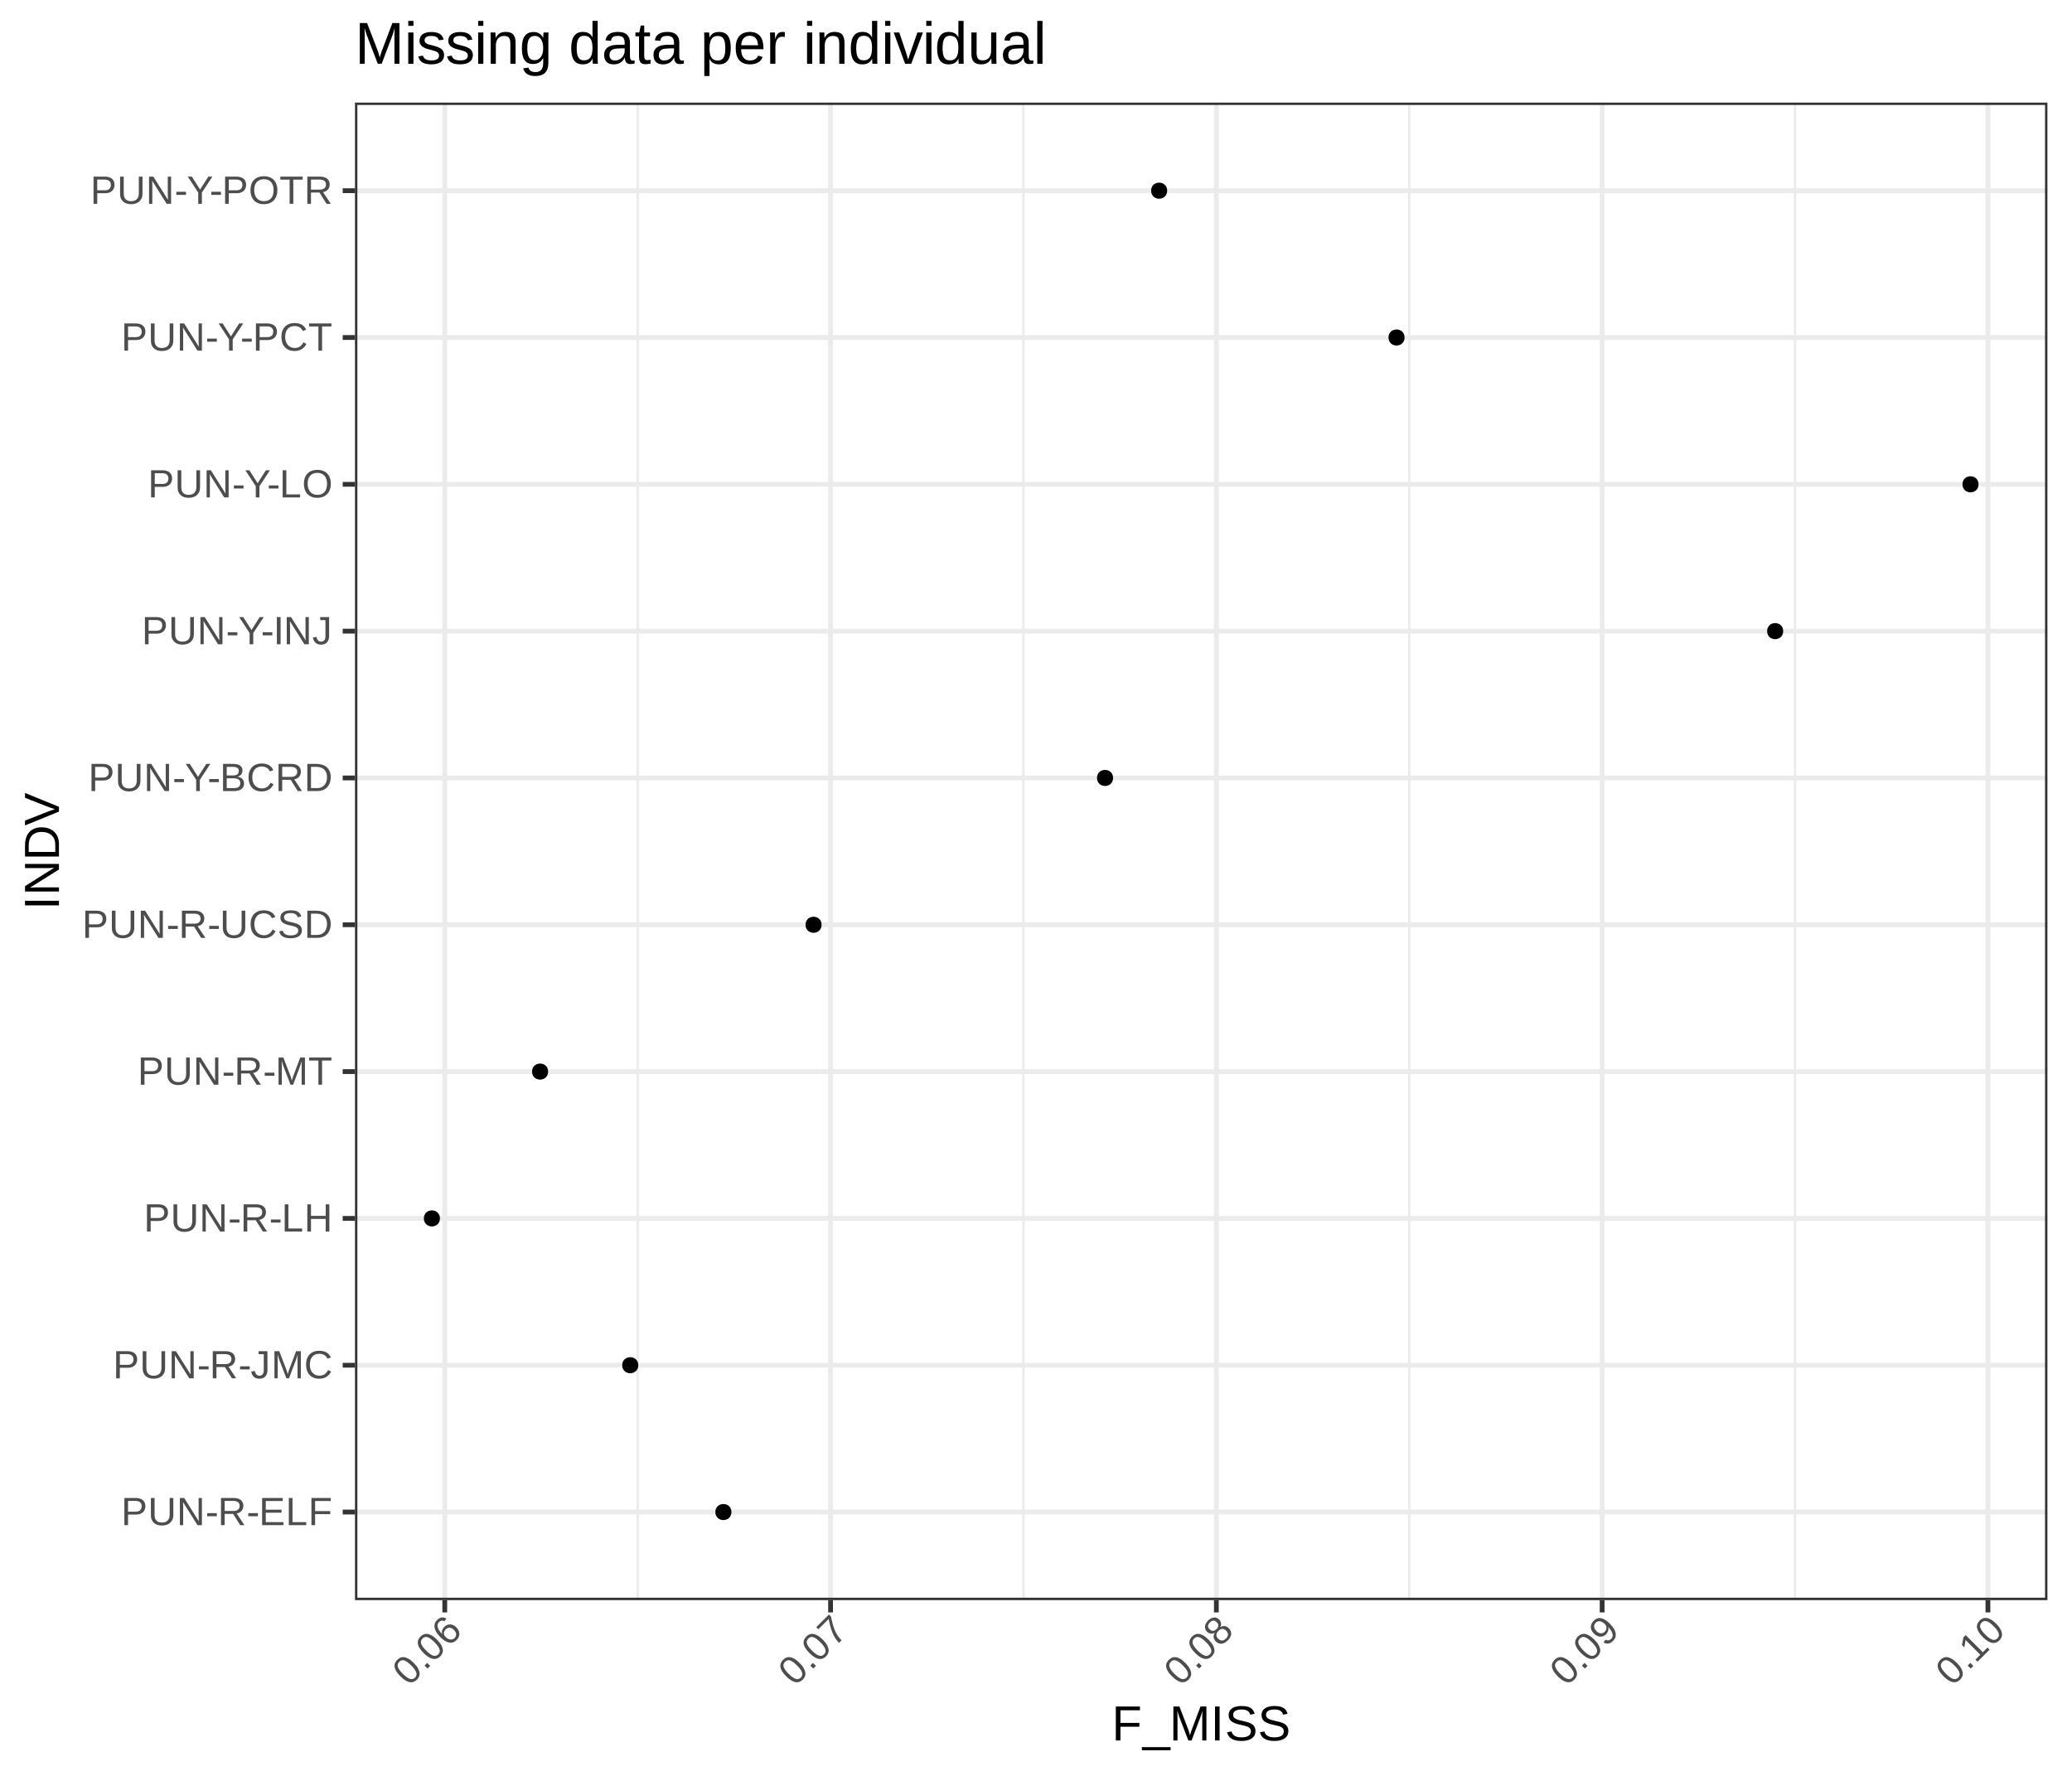 <?xml version="1.0" encoding="UTF-8"?>
<svg xmlns="http://www.w3.org/2000/svg" xmlns:xlink="http://www.w3.org/1999/xlink" width="1008pt" height="864pt" viewBox="0 0 1008 864" version="1.1">
<defs>
<g>
<symbol overflow="visible" id="glyph0-0">
<path style="stroke:none;" d="M 0.641 0 L 0.641 -12.797 L 5.734 -12.797 L 5.734 0 Z M 1.281 -0.641 L 5.094 -0.641 L 5.094 -12.156 L 1.281 -12.156 Z M 1.281 -0.641 "/>
</symbol>
<symbol overflow="visible" id="glyph0-1">
<path style="stroke:none;" d="M 11.797 -9.234 C 11.797 -8.66 11.695 -8.125 11.5 -7.625 C 11.312 -7.125 11.031 -6.691 10.656 -6.328 C 10.281 -5.961 9.805 -5.672 9.234 -5.453 C 8.66 -5.242 8 -5.141 7.25 -5.141 L 3.359 -5.141 L 3.359 0 L 1.578 0 L 1.578 -13.219 L 7.141 -13.219 C 7.922 -13.219 8.598 -13.117 9.172 -12.922 C 9.754 -12.734 10.238 -12.461 10.625 -12.109 C 11.02 -11.766 11.312 -11.348 11.5 -10.859 C 11.695 -10.367 11.797 -9.828 11.797 -9.234 Z M 10 -9.219 C 10 -10.051 9.738 -10.688 9.219 -11.125 C 8.707 -11.562 7.941 -11.781 6.922 -11.781 L 3.359 -11.781 L 3.359 -6.562 L 7 -6.562 C 8.031 -6.562 8.785 -6.789 9.266 -7.25 C 9.754 -7.707 10 -8.363 10 -9.219 Z M 10 -9.219 "/>
</symbol>
<symbol overflow="visible" id="glyph0-2">
<path style="stroke:none;" d="M 6.859 0.188 C 6.129 0.188 5.438 0.094 4.781 -0.094 C 4.133 -0.289 3.566 -0.594 3.078 -1 C 2.586 -1.414 2.195 -1.938 1.906 -2.562 C 1.625 -3.188 1.484 -3.93 1.484 -4.797 L 1.484 -13.219 L 3.266 -13.219 L 3.266 -4.953 C 3.266 -4.285 3.352 -3.719 3.531 -3.25 C 3.719 -2.781 3.969 -2.398 4.281 -2.109 C 4.602 -1.816 4.977 -1.602 5.406 -1.469 C 5.844 -1.332 6.32 -1.266 6.844 -1.266 C 7.352 -1.266 7.836 -1.332 8.297 -1.469 C 8.754 -1.602 9.156 -1.82 9.5 -2.125 C 9.844 -2.426 10.113 -2.816 10.312 -3.297 C 10.508 -3.785 10.609 -4.379 10.609 -5.078 L 10.609 -13.219 L 12.391 -13.219 L 12.391 -4.969 C 12.391 -4.082 12.242 -3.316 11.953 -2.672 C 11.66 -2.023 11.266 -1.488 10.766 -1.062 C 10.266 -0.645 9.676 -0.332 9 -0.125 C 8.332 0.082 7.617 0.188 6.859 0.188 Z M 6.859 0.188 "/>
</symbol>
<symbol overflow="visible" id="glyph0-3">
<path style="stroke:none;" d="M 10.141 0 L 3.078 -11.25 C 3.086 -10.945 3.102 -10.645 3.125 -10.344 C 3.133 -10.082 3.145 -9.812 3.156 -9.531 C 3.164 -9.25 3.172 -9 3.172 -8.781 L 3.172 0 L 1.578 0 L 1.578 -13.219 L 3.656 -13.219 L 10.797 -1.891 C 10.785 -2.191 10.77 -2.492 10.75 -2.797 C 10.738 -3.066 10.723 -3.352 10.703 -3.656 C 10.691 -3.969 10.688 -4.266 10.688 -4.547 L 10.688 -13.219 L 12.297 -13.219 L 12.297 0 Z M 10.141 0 "/>
</symbol>
<symbol overflow="visible" id="glyph0-4">
<path style="stroke:none;" d="M 0.859 -4.344 L 0.859 -5.844 L 5.547 -5.844 L 5.547 -4.344 Z M 0.859 -4.344 "/>
</symbol>
<symbol overflow="visible" id="glyph0-5">
<path style="stroke:none;" d="M 10.922 0 L 7.484 -5.484 L 3.359 -5.484 L 3.359 0 L 1.578 0 L 1.578 -13.219 L 7.797 -13.219 C 8.547 -13.219 9.207 -13.129 9.781 -12.953 C 10.363 -12.785 10.848 -12.535 11.234 -12.203 C 11.629 -11.879 11.93 -11.484 12.141 -11.016 C 12.348 -10.547 12.453 -10.02 12.453 -9.438 C 12.453 -9.008 12.391 -8.594 12.266 -8.188 C 12.148 -7.781 11.957 -7.41 11.688 -7.078 C 11.426 -6.742 11.094 -6.453 10.688 -6.203 C 10.281 -5.961 9.789 -5.789 9.219 -5.688 L 12.984 0 Z M 10.656 -9.406 C 10.656 -9.812 10.582 -10.16 10.438 -10.453 C 10.301 -10.742 10.102 -10.988 9.844 -11.188 C 9.582 -11.383 9.266 -11.531 8.891 -11.625 C 8.516 -11.727 8.086 -11.781 7.609 -11.781 L 3.359 -11.781 L 3.359 -6.906 L 7.688 -6.906 C 8.195 -6.906 8.641 -6.969 9.016 -7.094 C 9.391 -7.219 9.695 -7.391 9.938 -7.609 C 10.188 -7.836 10.367 -8.102 10.484 -8.406 C 10.598 -8.719 10.656 -9.051 10.656 -9.406 Z M 10.656 -9.406 "/>
</symbol>
<symbol overflow="visible" id="glyph0-6">
<path style="stroke:none;" d="M 1.578 0 L 1.578 -13.219 L 11.594 -13.219 L 11.594 -11.75 L 3.359 -11.75 L 3.359 -7.516 L 11.031 -7.516 L 11.031 -6.062 L 3.359 -6.062 L 3.359 -1.469 L 11.984 -1.469 L 11.984 0 Z M 1.578 0 "/>
</symbol>
<symbol overflow="visible" id="glyph0-7">
<path style="stroke:none;" d="M 1.578 0 L 1.578 -13.219 L 3.359 -13.219 L 3.359 -1.469 L 10.047 -1.469 L 10.047 0 Z M 1.578 0 "/>
</symbol>
<symbol overflow="visible" id="glyph0-8">
<path style="stroke:none;" d="M 3.359 -11.75 L 3.359 -6.828 L 10.734 -6.828 L 10.734 -5.359 L 3.359 -5.359 L 3.359 0 L 1.578 0 L 1.578 -13.219 L 10.969 -13.219 L 10.969 -11.75 Z M 3.359 -11.75 "/>
</symbol>
<symbol overflow="visible" id="glyph0-9">
<path style="stroke:none;" d="M 4.281 0.188 C 3.219 0.188 2.344 -0.086 1.656 -0.641 C 0.969 -1.203 0.516 -2.082 0.297 -3.281 L 2.047 -3.578 C 2.109 -3.172 2.211 -2.82 2.359 -2.531 C 2.504 -2.238 2.676 -2 2.875 -1.812 C 3.07 -1.625 3.289 -1.484 3.531 -1.391 C 3.781 -1.305 4.035 -1.266 4.297 -1.266 C 4.941 -1.266 5.453 -1.488 5.828 -1.938 C 6.203 -2.383 6.391 -3.039 6.391 -3.906 L 6.391 -11.75 L 3.859 -11.75 L 3.859 -13.219 L 8.172 -13.219 L 8.172 -3.938 C 8.172 -3.301 8.082 -2.727 7.906 -2.219 C 7.738 -1.719 7.484 -1.285 7.141 -0.922 C 6.805 -0.566 6.398 -0.289 5.922 -0.094 C 5.441 0.094 4.895 0.188 4.281 0.188 Z M 4.281 0.188 "/>
</symbol>
<symbol overflow="visible" id="glyph0-10">
<path style="stroke:none;" d="M 12.812 0 L 12.812 -8.812 C 12.812 -9.133 12.812 -9.457 12.812 -9.781 C 12.82 -10.113 12.832 -10.422 12.844 -10.703 C 12.852 -11.016 12.867 -11.32 12.891 -11.625 C 12.805 -11.312 12.719 -11 12.625 -10.688 C 12.539 -10.414 12.445 -10.125 12.344 -9.812 C 12.25 -9.508 12.156 -9.238 12.062 -9 L 8.656 0 L 7.391 0 L 3.938 -9 C 3.895 -9.094 3.852 -9.203 3.812 -9.328 C 3.781 -9.453 3.738 -9.582 3.688 -9.719 C 3.645 -9.863 3.598 -10.008 3.547 -10.156 C 3.504 -10.301 3.457 -10.445 3.406 -10.594 C 3.301 -10.926 3.203 -11.27 3.109 -11.625 C 3.109 -11.281 3.113 -10.938 3.125 -10.594 C 3.145 -10.289 3.156 -9.977 3.156 -9.656 C 3.164 -9.332 3.172 -9.051 3.172 -8.812 L 3.172 0 L 1.578 0 L 1.578 -13.219 L 3.922 -13.219 L 7.438 -4.047 C 7.488 -3.922 7.547 -3.758 7.609 -3.562 C 7.672 -3.363 7.727 -3.16 7.781 -2.953 C 7.832 -2.754 7.879 -2.562 7.922 -2.375 C 7.973 -2.188 8.008 -2.047 8.031 -1.953 C 8.051 -2.047 8.086 -2.188 8.141 -2.375 C 8.191 -2.562 8.25 -2.758 8.312 -2.969 C 8.375 -3.176 8.438 -3.375 8.5 -3.562 C 8.562 -3.758 8.617 -3.922 8.672 -4.047 L 12.125 -13.219 L 14.422 -13.219 L 14.422 0 Z M 12.812 0 "/>
</symbol>
<symbol overflow="visible" id="glyph0-11">
<path style="stroke:none;" d="M 7.422 -11.953 C 6.672 -11.953 6.004 -11.828 5.422 -11.578 C 4.848 -11.328 4.363 -10.969 3.969 -10.5 C 3.582 -10.039 3.289 -9.484 3.094 -8.828 C 2.895 -8.18 2.797 -7.461 2.797 -6.672 C 2.797 -5.867 2.898 -5.141 3.109 -4.484 C 3.328 -3.828 3.641 -3.258 4.047 -2.781 C 4.453 -2.312 4.945 -1.941 5.531 -1.672 C 6.113 -1.41 6.77 -1.281 7.5 -1.281 C 8.008 -1.281 8.473 -1.348 8.891 -1.484 C 9.316 -1.617 9.703 -1.805 10.047 -2.047 C 10.391 -2.297 10.691 -2.586 10.953 -2.922 C 11.223 -3.254 11.461 -3.625 11.672 -4.031 L 13.141 -3.297 C 12.898 -2.805 12.602 -2.348 12.25 -1.922 C 11.906 -1.492 11.492 -1.125 11.016 -0.812 C 10.547 -0.5 10.008 -0.254 9.406 -0.078 C 8.812 0.098 8.148 0.188 7.422 0.188 C 6.348 0.188 5.41 0.02 4.609 -0.312 C 3.805 -0.656 3.133 -1.129 2.594 -1.734 C 2.051 -2.348 1.645 -3.07 1.375 -3.906 C 1.102 -4.75 0.969 -5.672 0.969 -6.672 C 0.969 -7.703 1.109 -8.629 1.391 -9.453 C 1.68 -10.285 2.098 -10.992 2.641 -11.578 C 3.191 -12.172 3.867 -12.625 4.672 -12.938 C 5.473 -13.25 6.383 -13.406 7.406 -13.406 C 8.812 -13.406 9.984 -13.129 10.922 -12.578 C 11.867 -12.035 12.566 -11.223 13.016 -10.141 L 11.312 -9.578 C 11.188 -9.891 11.02 -10.188 10.812 -10.469 C 10.602 -10.75 10.336 -11 10.016 -11.219 C 9.691 -11.438 9.316 -11.613 8.891 -11.75 C 8.461 -11.883 7.973 -11.953 7.422 -11.953 Z M 7.422 -11.953 "/>
</symbol>
<symbol overflow="visible" id="glyph0-12">
<path style="stroke:none;" d="M 10.516 0 L 10.516 -6.125 L 3.359 -6.125 L 3.359 0 L 1.578 0 L 1.578 -13.219 L 3.359 -13.219 L 3.359 -7.625 L 10.516 -7.625 L 10.516 -13.219 L 12.297 -13.219 L 12.297 0 Z M 10.516 0 "/>
</symbol>
<symbol overflow="visible" id="glyph0-13">
<path style="stroke:none;" d="M 6.75 -11.75 L 6.75 0 L 4.969 0 L 4.969 -11.75 L 0.438 -11.75 L 0.438 -13.219 L 11.297 -13.219 L 11.297 -11.75 Z M 6.75 -11.75 "/>
</symbol>
<symbol overflow="visible" id="glyph0-14">
<path style="stroke:none;" d="M 11.922 -3.641 C 11.922 -3.086 11.812 -2.578 11.594 -2.109 C 11.383 -1.641 11.055 -1.234 10.609 -0.891 C 10.16 -0.555 9.594 -0.289 8.906 -0.094 C 8.219 0.094 7.406 0.188 6.469 0.188 C 4.82 0.188 3.539 -0.098 2.625 -0.672 C 1.707 -1.242 1.125 -2.078 0.875 -3.172 L 2.609 -3.516 C 2.691 -3.172 2.82 -2.859 3 -2.578 C 3.188 -2.297 3.43 -2.051 3.734 -1.844 C 4.047 -1.645 4.43 -1.488 4.891 -1.375 C 5.348 -1.258 5.895 -1.203 6.531 -1.203 C 7.062 -1.203 7.547 -1.25 7.984 -1.344 C 8.43 -1.438 8.816 -1.578 9.141 -1.766 C 9.461 -1.953 9.711 -2.191 9.891 -2.484 C 10.066 -2.785 10.156 -3.141 10.156 -3.547 C 10.156 -3.984 10.055 -4.332 9.859 -4.594 C 9.66 -4.863 9.383 -5.086 9.031 -5.266 C 8.676 -5.441 8.25 -5.586 7.75 -5.703 C 7.258 -5.828 6.711 -5.957 6.109 -6.094 C 5.742 -6.176 5.375 -6.266 5 -6.359 C 4.625 -6.453 4.266 -6.566 3.922 -6.703 C 3.586 -6.836 3.27 -6.992 2.969 -7.172 C 2.664 -7.359 2.406 -7.578 2.188 -7.828 C 1.969 -8.086 1.797 -8.383 1.672 -8.719 C 1.547 -9.051 1.484 -9.438 1.484 -9.875 C 1.484 -10.5 1.609 -11.035 1.859 -11.484 C 2.117 -11.93 2.473 -12.297 2.922 -12.578 C 3.367 -12.867 3.898 -13.078 4.516 -13.203 C 5.129 -13.336 5.789 -13.406 6.5 -13.406 C 7.32 -13.406 8.023 -13.344 8.609 -13.219 C 9.191 -13.094 9.68 -12.898 10.078 -12.641 C 10.484 -12.379 10.805 -12.062 11.047 -11.688 C 11.285 -11.312 11.477 -10.875 11.625 -10.375 L 9.859 -10.062 C 9.766 -10.383 9.633 -10.672 9.469 -10.922 C 9.301 -11.172 9.082 -11.379 8.812 -11.547 C 8.551 -11.711 8.227 -11.836 7.844 -11.922 C 7.457 -12.016 7.004 -12.062 6.484 -12.062 C 5.867 -12.062 5.352 -12.004 4.938 -11.891 C 4.531 -11.785 4.195 -11.641 3.938 -11.453 C 3.688 -11.266 3.504 -11.039 3.391 -10.781 C 3.285 -10.531 3.234 -10.258 3.234 -9.969 C 3.234 -9.57 3.332 -9.242 3.531 -8.984 C 3.727 -8.734 3.992 -8.523 4.328 -8.359 C 4.672 -8.191 5.062 -8.051 5.5 -7.938 C 5.945 -7.82 6.422 -7.711 6.922 -7.609 C 7.328 -7.516 7.727 -7.414 8.125 -7.312 C 8.531 -7.219 8.914 -7.102 9.281 -6.969 C 9.656 -6.832 10.004 -6.672 10.328 -6.484 C 10.648 -6.305 10.93 -6.086 11.172 -5.828 C 11.41 -5.566 11.594 -5.258 11.719 -4.906 C 11.852 -4.551 11.922 -4.129 11.922 -3.641 Z M 11.922 -3.641 "/>
</symbol>
<symbol overflow="visible" id="glyph0-15">
<path style="stroke:none;" d="M 12.953 -6.734 C 12.953 -5.641 12.785 -4.672 12.453 -3.828 C 12.117 -2.984 11.664 -2.281 11.094 -1.719 C 10.52 -1.156 9.836 -0.727 9.047 -0.438 C 8.266 -0.145 7.422 0 6.516 0 L 1.578 0 L 1.578 -13.219 L 5.938 -13.219 C 6.957 -13.219 7.895 -13.086 8.75 -12.828 C 9.613 -12.578 10.352 -12.188 10.969 -11.656 C 11.594 -11.133 12.078 -10.461 12.422 -9.641 C 12.773 -8.828 12.953 -7.859 12.953 -6.734 Z M 11.156 -6.734 C 11.156 -7.629 11.023 -8.395 10.766 -9.031 C 10.504 -9.664 10.141 -10.188 9.672 -10.594 C 9.211 -11 8.66 -11.297 8.016 -11.484 C 7.379 -11.68 6.676 -11.781 5.906 -11.781 L 3.359 -11.781 L 3.359 -1.438 L 6.312 -1.438 C 7 -1.438 7.641 -1.547 8.234 -1.766 C 8.828 -1.992 9.336 -2.328 9.766 -2.766 C 10.203 -3.211 10.539 -3.766 10.781 -4.422 C 11.031 -5.086 11.156 -5.859 11.156 -6.734 Z M 11.156 -6.734 "/>
</symbol>
<symbol overflow="visible" id="glyph0-16">
<path style="stroke:none;" d="M 7.281 -5.469 L 7.281 0 L 5.5 0 L 5.5 -5.469 L 0.422 -13.219 L 2.391 -13.219 L 6.406 -6.922 L 10.422 -13.219 L 12.391 -13.219 Z M 7.281 -5.469 "/>
</symbol>
<symbol overflow="visible" id="glyph0-17">
<path style="stroke:none;" d="M 11.797 -3.719 C 11.797 -3.051 11.664 -2.477 11.406 -2 C 11.145 -1.531 10.789 -1.145 10.344 -0.844 C 9.895 -0.551 9.375 -0.336 8.781 -0.203 C 8.195 -0.066 7.582 0 6.938 0 L 1.578 0 L 1.578 -13.219 L 6.375 -13.219 C 7.102 -13.219 7.754 -13.156 8.328 -13.031 C 8.91 -12.906 9.398 -12.711 9.797 -12.453 C 10.203 -12.191 10.508 -11.859 10.719 -11.453 C 10.926 -11.047 11.031 -10.562 11.031 -10 C 11.031 -9.633 10.977 -9.285 10.875 -8.953 C 10.77 -8.629 10.613 -8.332 10.406 -8.062 C 10.195 -7.801 9.93 -7.578 9.609 -7.391 C 9.297 -7.203 8.93 -7.062 8.516 -6.969 C 9.047 -6.906 9.516 -6.781 9.922 -6.594 C 10.336 -6.414 10.68 -6.188 10.953 -5.906 C 11.223 -5.625 11.43 -5.297 11.578 -4.922 C 11.723 -4.555 11.797 -4.156 11.797 -3.719 Z M 9.219 -9.797 C 9.219 -10.504 8.973 -11.008 8.484 -11.312 C 8.004 -11.625 7.301 -11.781 6.375 -11.781 L 3.359 -11.781 L 3.359 -7.594 L 6.375 -7.594 C 6.895 -7.594 7.336 -7.645 7.703 -7.75 C 8.066 -7.852 8.359 -8 8.578 -8.188 C 8.805 -8.375 8.969 -8.602 9.062 -8.875 C 9.164 -9.145 9.219 -9.453 9.219 -9.797 Z M 9.984 -3.859 C 9.984 -4.273 9.906 -4.629 9.75 -4.922 C 9.602 -5.223 9.383 -5.469 9.094 -5.656 C 8.801 -5.844 8.453 -5.977 8.047 -6.062 C 7.648 -6.156 7.203 -6.203 6.703 -6.203 L 3.359 -6.203 L 3.359 -1.438 L 6.844 -1.438 C 7.301 -1.438 7.723 -1.473 8.109 -1.547 C 8.492 -1.617 8.82 -1.75 9.094 -1.938 C 9.375 -2.125 9.594 -2.375 9.75 -2.688 C 9.906 -3 9.984 -3.391 9.984 -3.859 Z M 9.984 -3.859 "/>
</symbol>
<symbol overflow="visible" id="glyph0-18">
<path style="stroke:none;" d="M 1.766 0 L 1.766 -13.219 L 3.562 -13.219 L 3.562 0 Z M 1.766 0 "/>
</symbol>
<symbol overflow="visible" id="glyph0-19">
<path style="stroke:none;" d="M 14.016 -6.672 C 14.016 -5.641 13.863 -4.703 13.562 -3.859 C 13.27 -3.016 12.844 -2.289 12.281 -1.688 C 11.719 -1.082 11.031 -0.617 10.219 -0.297 C 9.406 0.023 8.484 0.188 7.453 0.188 C 6.367 0.188 5.414 0.02 4.594 -0.312 C 3.77 -0.656 3.086 -1.129 2.547 -1.734 C 2.004 -2.348 1.594 -3.07 1.312 -3.906 C 1.039 -4.75 0.906 -5.672 0.906 -6.672 C 0.906 -7.703 1.047 -8.629 1.328 -9.453 C 1.617 -10.285 2.039 -10.992 2.594 -11.578 C 3.156 -12.172 3.844 -12.625 4.656 -12.938 C 5.477 -13.25 6.414 -13.406 7.469 -13.406 C 8.52 -13.406 9.453 -13.242 10.266 -12.922 C 11.086 -12.609 11.773 -12.156 12.328 -11.562 C 12.879 -10.977 13.297 -10.27 13.578 -9.438 C 13.867 -8.602 14.016 -7.68 14.016 -6.672 Z M 12.188 -6.672 C 12.188 -7.461 12.082 -8.18 11.875 -8.828 C 11.676 -9.484 11.379 -10.039 10.984 -10.5 C 10.586 -10.969 10.094 -11.328 9.5 -11.578 C 8.914 -11.828 8.238 -11.953 7.469 -11.953 C 6.688 -11.953 6 -11.828 5.406 -11.578 C 4.812 -11.328 4.312 -10.969 3.906 -10.5 C 3.508 -10.039 3.211 -9.484 3.016 -8.828 C 2.828 -8.18 2.734 -7.461 2.734 -6.672 C 2.734 -5.867 2.832 -5.141 3.031 -4.484 C 3.238 -3.828 3.539 -3.258 3.938 -2.781 C 4.332 -2.301 4.82 -1.926 5.406 -1.656 C 6 -1.395 6.68 -1.266 7.453 -1.266 C 8.273 -1.266 8.984 -1.398 9.578 -1.672 C 10.18 -1.941 10.676 -2.312 11.062 -2.781 C 11.445 -3.258 11.727 -3.832 11.906 -4.5 C 12.094 -5.164 12.188 -5.891 12.188 -6.672 Z M 12.188 -6.672 "/>
</symbol>
<symbol overflow="visible" id="glyph1-0">
<path style="stroke:none;" d="M 0.453 -0.453 L -8.594 -9.5 L -4.984 -13.109 L 4.062 -4.062 Z M 0.453 -1.359 L 3.156 -4.062 L -4.984 -12.203 L -7.688 -9.5 Z M 0.453 -1.359 "/>
</symbol>
<symbol overflow="visible" id="glyph1-1">
<path style="stroke:none;" d="M 2.359 -11.703 C 3.254 -10.805 3.922 -9.961 4.359 -9.172 C 4.797 -8.379 5.055 -7.648 5.141 -6.984 C 5.223 -6.316 5.145 -5.703 4.906 -5.141 C 4.676 -4.586 4.332 -4.082 3.875 -3.625 C 3.426 -3.176 2.926 -2.836 2.375 -2.609 C 1.82 -2.379 1.211 -2.305 0.547 -2.391 C -0.117 -2.473 -0.844 -2.738 -1.625 -3.188 C -2.406 -3.633 -3.242 -4.305 -4.141 -5.203 C -5.086 -6.148 -5.785 -7.016 -6.234 -7.797 C -6.68 -8.578 -6.941 -9.297 -7.016 -9.953 C -7.086 -10.609 -7 -11.207 -6.75 -11.75 C -6.508 -12.301 -6.156 -12.812 -5.688 -13.281 C -5.238 -13.727 -4.742 -14.07 -4.203 -14.312 C -3.66 -14.551 -3.062 -14.633 -2.406 -14.562 C -1.75 -14.488 -1.023 -14.227 -0.234 -13.781 C 0.547 -13.344 1.41 -12.648 2.359 -11.703 Z M 1.141 -10.484 C 0.391 -11.234 -0.27 -11.805 -0.844 -12.203 C -1.426 -12.609 -1.953 -12.875 -2.422 -13 C -2.891 -13.125 -3.305 -13.117 -3.672 -12.984 C -4.047 -12.859 -4.395 -12.633 -4.719 -12.312 C -5.051 -11.977 -5.281 -11.617 -5.406 -11.234 C -5.539 -10.859 -5.551 -10.438 -5.438 -9.969 C -5.32 -9.5 -5.062 -8.973 -4.656 -8.391 C -4.25 -7.805 -3.676 -7.145 -2.938 -6.406 C -2.227 -5.695 -1.578 -5.141 -0.984 -4.734 C -0.398 -4.336 0.125 -4.078 0.594 -3.953 C 1.062 -3.828 1.488 -3.828 1.875 -3.953 C 2.258 -4.078 2.609 -4.297 2.922 -4.609 C 3.242 -4.93 3.461 -5.281 3.578 -5.656 C 3.703 -6.039 3.703 -6.469 3.578 -6.938 C 3.461 -7.414 3.203 -7.945 2.797 -8.531 C 2.398 -9.125 1.848 -9.773 1.141 -10.484 Z M 1.141 -10.484 "/>
</symbol>
<symbol overflow="visible" id="glyph1-2">
<path style="stroke:none;" d="M 1.234 -1.234 L -0.219 -2.688 L 1.078 -3.984 L 2.531 -2.531 Z M 1.234 -1.234 "/>
</symbol>
<symbol overflow="visible" id="glyph1-3">
<path style="stroke:none;" d="M 3.891 -10.016 C 4.359 -9.547 4.723 -9.051 4.984 -8.531 C 5.242 -8.008 5.383 -7.477 5.406 -6.938 C 5.438 -6.406 5.344 -5.875 5.125 -5.344 C 4.906 -4.812 4.551 -4.301 4.062 -3.812 C 3.52 -3.27 2.941 -2.895 2.328 -2.688 C 1.723 -2.488 1.086 -2.453 0.422 -2.578 C -0.242 -2.703 -0.926 -2.977 -1.625 -3.406 C -2.332 -3.844 -3.047 -4.422 -3.766 -5.141 C -4.598 -5.973 -5.25 -6.781 -5.719 -7.562 C -6.195 -8.352 -6.5 -9.098 -6.625 -9.797 C -6.758 -10.504 -6.727 -11.172 -6.531 -11.797 C -6.332 -12.422 -5.973 -12.992 -5.453 -13.516 C -5.141 -13.828 -4.805 -14.086 -4.453 -14.297 C -4.109 -14.516 -3.75 -14.66 -3.375 -14.734 C -3.008 -14.816 -2.613 -14.82 -2.188 -14.75 C -1.77 -14.688 -1.336 -14.523 -0.891 -14.266 L -1.812 -12.938 C -2.344 -13.219 -2.832 -13.305 -3.281 -13.203 C -3.738 -13.109 -4.145 -12.883 -4.5 -12.531 C -4.82 -12.207 -5.035 -11.832 -5.141 -11.406 C -5.254 -10.988 -5.25 -10.531 -5.125 -10.031 C -5.008 -9.539 -4.77 -9.016 -4.406 -8.453 C -4.039 -7.891 -3.551 -7.301 -2.938 -6.688 C -3.113 -7.301 -3.113 -7.91 -2.938 -8.516 C -2.758 -9.117 -2.414 -9.676 -1.906 -10.188 C -1.477 -10.613 -1.02 -10.926 -0.531 -11.125 C -0.051 -11.332 0.438 -11.426 0.938 -11.406 C 1.445 -11.395 1.953 -11.273 2.453 -11.047 C 2.953 -10.816 3.43 -10.473 3.891 -10.016 Z M 2.75 -8.75 C 2.426 -9.07 2.094 -9.32 1.75 -9.5 C 1.406 -9.676 1.062 -9.773 0.719 -9.797 C 0.383 -9.828 0.051 -9.77 -0.281 -9.625 C -0.625 -9.488 -0.945 -9.27 -1.25 -8.969 C -1.469 -8.75 -1.656 -8.5 -1.812 -8.219 C -1.969 -7.938 -2.066 -7.633 -2.109 -7.312 C -2.148 -6.988 -2.109 -6.656 -1.984 -6.312 C -1.859 -5.969 -1.629 -5.629 -1.297 -5.297 C -0.941 -4.941 -0.57 -4.66 -0.188 -4.453 C 0.195 -4.242 0.582 -4.113 0.969 -4.062 C 1.352 -4.008 1.723 -4.031 2.078 -4.125 C 2.441 -4.227 2.773 -4.43 3.078 -4.734 C 3.359 -5.016 3.562 -5.316 3.688 -5.641 C 3.82 -5.973 3.875 -6.312 3.844 -6.656 C 3.812 -7 3.703 -7.348 3.516 -7.703 C 3.336 -8.066 3.082 -8.414 2.75 -8.75 Z M 2.75 -8.75 "/>
</symbol>
<symbol overflow="visible" id="glyph1-4">
<path style="stroke:none;" d="M -1.5 -15.25 C -1.25 -14.062 -0.988 -12.938 -0.719 -11.875 C -0.457 -10.82 -0.133 -9.816 0.25 -8.859 C 0.633 -7.898 1.102 -6.992 1.656 -6.141 C 2.207 -5.285 2.879 -4.461 3.672 -3.672 L 2.422 -2.422 C 1.68 -3.16 1.039 -3.977 0.5 -4.875 C -0.039 -5.77 -0.504 -6.711 -0.891 -7.703 C -1.285 -8.703 -1.617 -9.734 -1.891 -10.797 C -2.172 -11.867 -2.41 -12.953 -2.609 -14.047 L -7.625 -9.031 L -8.641 -10.047 L -2.469 -16.219 Z M -1.5 -15.25 "/>
</symbol>
<symbol overflow="visible" id="glyph1-5">
<path style="stroke:none;" d="M 4.344 -9.562 C 4.738 -9.164 5.039 -8.734 5.25 -8.266 C 5.469 -7.805 5.566 -7.328 5.547 -6.828 C 5.535 -6.336 5.395 -5.82 5.125 -5.281 C 4.852 -4.738 4.445 -4.195 3.906 -3.656 C 3.363 -3.113 2.82 -2.707 2.281 -2.438 C 1.738 -2.164 1.219 -2.02 0.719 -2 C 0.219 -1.977 -0.258 -2.066 -0.719 -2.266 C -1.188 -2.473 -1.617 -2.773 -2.016 -3.172 C -2.359 -3.516 -2.609 -3.875 -2.766 -4.25 C -2.922 -4.625 -3.004 -4.988 -3.016 -5.344 C -3.035 -5.707 -2.992 -6.062 -2.891 -6.406 C -2.785 -6.75 -2.633 -7.062 -2.438 -7.344 L -2.469 -7.375 C -2.781 -7.164 -3.102 -7.023 -3.438 -6.953 C -3.781 -6.891 -4.117 -6.883 -4.453 -6.938 C -4.785 -6.988 -5.102 -7.094 -5.406 -7.25 C -5.719 -7.414 -6.008 -7.633 -6.281 -7.906 C -6.602 -8.227 -6.848 -8.598 -7.016 -9.016 C -7.18 -9.43 -7.25 -9.875 -7.219 -10.344 C -7.188 -10.812 -7.051 -11.289 -6.812 -11.781 C -6.57 -12.27 -6.211 -12.754 -5.734 -13.234 C -5.223 -13.742 -4.711 -14.117 -4.203 -14.359 C -3.703 -14.609 -3.219 -14.742 -2.75 -14.766 C -2.289 -14.797 -1.852 -14.723 -1.438 -14.547 C -1.031 -14.379 -0.664 -14.133 -0.344 -13.812 C -0.082 -13.551 0.125 -13.266 0.281 -12.953 C 0.438 -12.641 0.539 -12.316 0.594 -11.984 C 0.656 -11.66 0.648 -11.328 0.578 -10.984 C 0.516 -10.648 0.375 -10.32 0.156 -10 L 0.188 -9.969 C 0.5 -10.195 0.828 -10.367 1.172 -10.484 C 1.516 -10.598 1.863 -10.641 2.219 -10.609 C 2.582 -10.586 2.941 -10.488 3.297 -10.312 C 3.66 -10.145 4.008 -9.895 4.344 -9.562 Z M -1.516 -12.484 C -1.754 -12.723 -2 -12.91 -2.25 -13.047 C -2.5 -13.18 -2.766 -13.25 -3.047 -13.25 C -3.328 -13.25 -3.613 -13.176 -3.906 -13.031 C -4.207 -12.895 -4.52 -12.664 -4.844 -12.344 C -5.156 -12.031 -5.379 -11.723 -5.516 -11.422 C -5.66 -11.129 -5.734 -10.844 -5.734 -10.562 C -5.734 -10.281 -5.664 -10.016 -5.531 -9.766 C -5.395 -9.516 -5.207 -9.27 -4.969 -9.031 C -4.789 -8.852 -4.578 -8.688 -4.328 -8.531 C -4.086 -8.383 -3.82 -8.297 -3.531 -8.266 C -3.25 -8.242 -2.941 -8.289 -2.609 -8.406 C -2.285 -8.531 -1.945 -8.77 -1.594 -9.125 C -1.219 -9.5 -0.969 -9.852 -0.844 -10.188 C -0.719 -10.52 -0.672 -10.82 -0.703 -11.094 C -0.742 -11.375 -0.844 -11.629 -1 -11.859 C -1.164 -12.098 -1.336 -12.305 -1.516 -12.484 Z M 3 -8.438 C 2.77 -8.664 2.52 -8.852 2.25 -9 C 1.977 -9.145 1.688 -9.223 1.375 -9.234 C 1.062 -9.242 0.727 -9.172 0.375 -9.016 C 0.02 -8.859 -0.344 -8.594 -0.719 -8.219 C -1.07 -7.863 -1.316 -7.516 -1.453 -7.172 C -1.598 -6.836 -1.664 -6.508 -1.656 -6.188 C -1.645 -5.863 -1.566 -5.562 -1.422 -5.281 C -1.273 -5 -1.094 -4.75 -0.875 -4.531 C -0.582 -4.238 -0.285 -4.004 0.016 -3.828 C 0.328 -3.66 0.645 -3.566 0.969 -3.547 C 1.301 -3.535 1.641 -3.613 1.984 -3.781 C 2.328 -3.945 2.676 -4.207 3.031 -4.562 C 3.383 -4.914 3.641 -5.258 3.797 -5.594 C 3.961 -5.938 4.035 -6.27 4.016 -6.594 C 3.992 -6.914 3.891 -7.227 3.703 -7.531 C 3.523 -7.844 3.289 -8.145 3 -8.438 Z M 3 -8.438 "/>
</symbol>
<symbol overflow="visible" id="glyph1-6">
<path style="stroke:none;" d="M 2.047 -11.766 C 2.879 -10.93 3.531 -10.125 4 -9.344 C 4.469 -8.562 4.766 -7.816 4.891 -7.109 C 5.016 -6.398 4.969 -5.734 4.75 -5.109 C 4.539 -4.492 4.176 -3.926 3.656 -3.406 C 3.301 -3.051 2.941 -2.766 2.578 -2.547 C 2.211 -2.328 1.844 -2.18 1.469 -2.109 C 1.094 -2.035 0.695 -2.039 0.281 -2.125 C -0.125 -2.219 -0.547 -2.391 -0.984 -2.641 L -0.031 -3.969 C 0.5 -3.688 0.988 -3.582 1.438 -3.656 C 1.883 -3.727 2.312 -3.969 2.719 -4.375 C 3.039 -4.695 3.258 -5.066 3.375 -5.484 C 3.488 -5.898 3.484 -6.352 3.359 -6.844 C 3.242 -7.344 3.008 -7.875 2.656 -8.438 C 2.312 -9.008 1.832 -9.602 1.219 -10.219 C 1.332 -9.938 1.391 -9.629 1.391 -9.297 C 1.398 -8.973 1.352 -8.648 1.25 -8.328 C 1.156 -8.016 1.02 -7.707 0.844 -7.406 C 0.664 -7.102 0.457 -6.832 0.219 -6.594 C -0.207 -6.164 -0.664 -5.859 -1.156 -5.672 C -1.645 -5.484 -2.145 -5.406 -2.656 -5.438 C -3.176 -5.477 -3.691 -5.625 -4.203 -5.875 C -4.723 -6.133 -5.223 -6.504 -5.703 -6.984 C -6.18 -7.461 -6.547 -7.961 -6.797 -8.484 C -7.055 -9.016 -7.188 -9.547 -7.188 -10.078 C -7.195 -10.617 -7.082 -11.156 -6.844 -11.688 C -6.602 -12.219 -6.234 -12.734 -5.734 -13.234 C -4.703 -14.266 -3.531 -14.66 -2.219 -14.422 C -0.914 -14.191 0.504 -13.305 2.047 -11.766 Z M -0.406 -11.625 C -0.75 -11.969 -1.113 -12.25 -1.5 -12.469 C -1.895 -12.695 -2.281 -12.844 -2.656 -12.906 C -3.039 -12.977 -3.414 -12.957 -3.781 -12.844 C -4.156 -12.738 -4.5 -12.531 -4.812 -12.219 C -5.102 -11.926 -5.312 -11.613 -5.438 -11.281 C -5.562 -10.945 -5.609 -10.609 -5.578 -10.266 C -5.547 -9.922 -5.441 -9.57 -5.266 -9.219 C -5.086 -8.863 -4.832 -8.52 -4.5 -8.188 C -4.176 -7.863 -3.844 -7.609 -3.5 -7.422 C -3.156 -7.234 -2.805 -7.117 -2.453 -7.078 C -2.098 -7.035 -1.75 -7.07 -1.406 -7.188 C -1.062 -7.301 -0.738 -7.508 -0.438 -7.812 C -0.219 -8.031 -0.035 -8.289 0.109 -8.594 C 0.266 -8.906 0.359 -9.227 0.391 -9.562 C 0.43 -9.906 0.391 -10.254 0.266 -10.609 C 0.141 -10.961 -0.082 -11.301 -0.406 -11.625 Z M -0.406 -11.625 "/>
</symbol>
<symbol overflow="visible" id="glyph1-7">
<path style="stroke:none;" d="M 1.031 -1.031 L 0.016 -2.047 L 2.391 -4.422 L -4.797 -11.609 L -5.391 -7.984 L -6.531 -9.125 L -5.828 -12.859 L -4.719 -13.969 L 3.609 -5.641 L 5.875 -7.906 L 6.891 -6.891 Z M 1.031 -1.031 "/>
</symbol>
<symbol overflow="visible" id="glyph2-0">
<path style="stroke:none;" d="M 0.797 0 L 0.797 -16 L 7.172 -16 L 7.172 0 Z M 1.594 -0.797 L 6.375 -0.797 L 6.375 -15.203 L 1.594 -15.203 Z M 1.594 -0.797 "/>
</symbol>
<symbol overflow="visible" id="glyph2-1">
<path style="stroke:none;" d="M 4.203 -14.688 L 4.203 -8.547 L 13.422 -8.547 L 13.422 -6.688 L 4.203 -6.688 L 4.203 0 L 1.969 0 L 1.969 -16.516 L 13.703 -16.516 L 13.703 -14.688 Z M 4.203 -14.688 "/>
</symbol>
<symbol overflow="visible" id="glyph2-2">
<path style="stroke:none;" d="M -0.359 4.766 L -0.359 3.25 L 13.625 3.25 L 13.625 4.766 Z M -0.359 4.766 "/>
</symbol>
<symbol overflow="visible" id="glyph2-3">
<path style="stroke:none;" d="M 16.016 0 L 16.016 -11.016 C 16.016 -11.41 16.016 -11.816 16.016 -12.234 C 16.023 -12.648 16.039 -13.031 16.062 -13.375 C 16.07 -13.77 16.086 -14.156 16.109 -14.531 C 16.004 -14.133 15.895 -13.738 15.781 -13.344 C 15.676 -13.008 15.562 -12.648 15.438 -12.266 C 15.32 -11.891 15.203 -11.551 15.078 -11.25 L 10.812 0 L 9.25 0 L 4.922 -11.25 C 4.879 -11.363 4.832 -11.5 4.781 -11.656 C 4.727 -11.812 4.672 -11.977 4.609 -12.156 C 4.555 -12.332 4.5 -12.508 4.438 -12.688 C 4.375 -12.875 4.316 -13.062 4.266 -13.25 C 4.129 -13.656 4 -14.082 3.875 -14.531 C 3.883 -14.094 3.898 -13.66 3.922 -13.234 C 3.93 -12.867 3.941 -12.484 3.953 -12.078 C 3.961 -11.672 3.969 -11.316 3.969 -11.016 L 3.969 0 L 1.969 0 L 1.969 -16.516 L 4.906 -16.516 L 9.312 -5.062 C 9.363 -4.906 9.426 -4.703 9.5 -4.453 C 9.582 -4.211 9.656 -3.961 9.719 -3.703 C 9.789 -3.441 9.859 -3.195 9.922 -2.969 C 9.984 -2.738 10.023 -2.562 10.047 -2.438 C 10.066 -2.562 10.109 -2.738 10.172 -2.969 C 10.234 -3.207 10.305 -3.457 10.391 -3.719 C 10.473 -3.977 10.551 -4.227 10.625 -4.469 C 10.707 -4.707 10.781 -4.906 10.844 -5.062 L 15.156 -16.516 L 18.031 -16.516 L 18.031 0 Z M 16.016 0 "/>
</symbol>
<symbol overflow="visible" id="glyph2-4">
<path style="stroke:none;" d="M 2.219 0 L 2.219 -16.516 L 4.453 -16.516 L 4.453 0 Z M 2.219 0 "/>
</symbol>
<symbol overflow="visible" id="glyph2-5">
<path style="stroke:none;" d="M 14.906 -4.562 C 14.906 -3.863 14.77 -3.223 14.5 -2.641 C 14.227 -2.055 13.812 -1.551 13.25 -1.125 C 12.688 -0.695 11.977 -0.363 11.125 -0.125 C 10.27 0.113 9.258 0.234 8.094 0.234 C 6.031 0.234 4.426 -0.125 3.281 -0.844 C 2.133 -1.562 1.406 -2.602 1.094 -3.969 L 3.266 -4.391 C 3.367 -3.961 3.535 -3.57 3.766 -3.219 C 3.992 -2.875 4.301 -2.57 4.688 -2.312 C 5.07 -2.062 5.547 -1.863 6.109 -1.719 C 6.68 -1.582 7.367 -1.516 8.172 -1.516 C 8.836 -1.516 9.445 -1.57 10 -1.688 C 10.551 -1.801 11.023 -1.973 11.422 -2.203 C 11.828 -2.441 12.141 -2.742 12.359 -3.109 C 12.578 -3.484 12.688 -3.926 12.688 -4.438 C 12.688 -4.977 12.562 -5.414 12.312 -5.75 C 12.07 -6.094 11.727 -6.375 11.281 -6.594 C 10.844 -6.812 10.312 -6.992 9.688 -7.141 C 9.07 -7.285 8.391 -7.445 7.641 -7.625 C 7.18 -7.719 6.719 -7.828 6.25 -7.953 C 5.789 -8.078 5.348 -8.223 4.922 -8.391 C 4.492 -8.555 4.094 -8.75 3.719 -8.969 C 3.344 -9.195 3.016 -9.469 2.734 -9.781 C 2.461 -10.102 2.25 -10.473 2.094 -10.891 C 1.938 -11.305 1.859 -11.789 1.859 -12.344 C 1.859 -13.125 2.016 -13.789 2.328 -14.344 C 2.648 -14.906 3.094 -15.363 3.656 -15.719 C 4.219 -16.082 4.879 -16.348 5.641 -16.516 C 6.41 -16.68 7.242 -16.766 8.141 -16.766 C 9.16 -16.766 10.031 -16.68 10.75 -16.516 C 11.477 -16.359 12.094 -16.117 12.594 -15.797 C 13.094 -15.473 13.492 -15.078 13.797 -14.609 C 14.098 -14.141 14.336 -13.594 14.516 -12.969 L 12.312 -12.578 C 12.207 -12.973 12.051 -13.328 11.844 -13.641 C 11.633 -13.953 11.363 -14.211 11.031 -14.422 C 10.695 -14.641 10.285 -14.801 9.797 -14.906 C 9.316 -15.02 8.754 -15.078 8.109 -15.078 C 7.348 -15.078 6.707 -15.004 6.188 -14.859 C 5.664 -14.723 5.242 -14.535 4.922 -14.297 C 4.609 -14.066 4.383 -13.797 4.25 -13.484 C 4.113 -13.172 4.047 -12.828 4.047 -12.453 C 4.047 -11.961 4.164 -11.555 4.406 -11.234 C 4.656 -10.922 4.988 -10.66 5.406 -10.453 C 5.832 -10.242 6.32 -10.066 6.875 -9.922 C 7.438 -9.785 8.031 -9.645 8.656 -9.5 C 9.156 -9.383 9.656 -9.266 10.156 -9.141 C 10.664 -9.023 11.148 -8.883 11.609 -8.719 C 12.078 -8.551 12.508 -8.352 12.906 -8.125 C 13.312 -7.895 13.66 -7.613 13.953 -7.281 C 14.254 -6.957 14.488 -6.57 14.656 -6.125 C 14.82 -5.688 14.906 -5.164 14.906 -4.562 Z M 14.906 -4.562 "/>
</symbol>
<symbol overflow="visible" id="glyph3-0">
<path style="stroke:none;" d="M 0 -0.797 L -16 -0.797 L -16 -7.172 L 0 -7.172 Z M -0.797 -1.594 L -0.797 -6.375 L -15.203 -6.375 L -15.203 -1.594 Z M -0.797 -1.594 "/>
</symbol>
<symbol overflow="visible" id="glyph3-1">
<path style="stroke:none;" d="M 0 -2.219 L -16.516 -2.219 L -16.516 -4.453 L 0 -4.453 Z M 0 -2.219 "/>
</symbol>
<symbol overflow="visible" id="glyph3-2">
<path style="stroke:none;" d="M 0 -12.688 L -14.062 -3.844 C -13.676 -3.863 -13.297 -3.883 -12.922 -3.906 C -12.609 -3.914 -12.27 -3.926 -11.906 -3.938 C -11.551 -3.957 -11.238 -3.969 -10.969 -3.969 L 0 -3.969 L 0 -1.969 L -16.516 -1.969 L -16.516 -4.578 L -2.359 -13.5 C -2.742 -13.477 -3.125 -13.457 -3.5 -13.438 C -3.832 -13.414 -4.191 -13.395 -4.578 -13.375 C -4.961 -13.363 -5.332 -13.359 -5.688 -13.359 L -16.516 -13.359 L -16.516 -15.375 L 0 -15.375 Z M 0 -12.688 "/>
</symbol>
<symbol overflow="visible" id="glyph3-3">
<path style="stroke:none;" d="M -8.422 -16.188 C -7.047 -16.188 -5.832 -15.977 -4.781 -15.562 C -3.738 -15.145 -2.863 -14.578 -2.156 -13.859 C -1.445 -13.141 -0.91 -12.289 -0.547 -11.312 C -0.18 -10.332 0 -9.273 0 -8.141 L 0 -1.969 L -16.516 -1.969 L -16.516 -7.438 C -16.516 -8.707 -16.352 -9.879 -16.031 -10.953 C -15.719 -12.023 -15.227 -12.945 -14.562 -13.719 C -13.906 -14.5 -13.066 -15.102 -12.047 -15.531 C -11.035 -15.969 -9.828 -16.188 -8.422 -16.188 Z M -8.422 -13.938 C -9.547 -13.938 -10.504 -13.773 -11.297 -13.453 C -12.086 -13.129 -12.734 -12.676 -13.234 -12.094 C -13.742 -11.52 -14.117 -10.832 -14.359 -10.031 C -14.598 -9.227 -14.719 -8.348 -14.719 -7.391 L -14.719 -4.203 L -1.797 -4.203 L -1.797 -7.891 C -1.797 -8.754 -1.938 -9.555 -2.219 -10.297 C -2.5 -11.035 -2.914 -11.672 -3.469 -12.203 C -4.02 -12.742 -4.707 -13.164 -5.531 -13.469 C -6.363 -13.781 -7.328 -13.938 -8.422 -13.938 Z M -8.422 -13.938 "/>
</symbol>
<symbol overflow="visible" id="glyph3-4">
<path style="stroke:none;" d="M 0 -9.172 L 0 -6.844 L -16.516 -0.109 L -16.516 -2.469 L -4.891 -7.031 C -4.535 -7.145 -4.18 -7.258 -3.828 -7.375 C -3.484 -7.5 -3.176 -7.609 -2.906 -7.703 C -2.582 -7.805 -2.27 -7.91 -1.969 -8.016 C -2.258 -8.109 -2.566 -8.211 -2.891 -8.328 C -3.16 -8.422 -3.469 -8.52 -3.812 -8.625 C -4.156 -8.738 -4.516 -8.863 -4.891 -9 L -16.516 -13.547 L -16.516 -15.906 Z M 0 -9.172 "/>
</symbol>
<symbol overflow="visible" id="glyph4-0">
<path style="stroke:none;" d="M 0.953 0 L 0.953 -19.188 L 8.609 -19.188 L 8.609 0 Z M 1.906 -0.953 L 7.656 -0.953 L 7.656 -18.234 L 1.906 -18.234 Z M 1.906 -0.953 "/>
</symbol>
<symbol overflow="visible" id="glyph4-1">
<path style="stroke:none;" d="M 19.203 0 L 19.203 -13.219 C 19.203 -13.695 19.207 -14.18 19.219 -14.672 C 19.227 -15.172 19.242 -15.629 19.266 -16.047 C 19.285 -16.523 19.305 -16.988 19.328 -17.438 C 19.203 -16.957 19.066 -16.484 18.922 -16.016 C 18.805 -15.609 18.676 -15.176 18.531 -14.719 C 18.383 -14.27 18.238 -13.863 18.094 -13.5 L 12.984 0 L 11.094 0 L 5.906 -13.5 C 5.852 -13.633 5.797 -13.797 5.734 -13.984 C 5.672 -14.172 5.602 -14.367 5.531 -14.578 C 5.457 -14.797 5.383 -15.016 5.312 -15.234 C 5.25 -15.453 5.188 -15.672 5.125 -15.891 C 4.957 -16.391 4.801 -16.906 4.656 -17.438 C 4.664 -16.906 4.68 -16.383 4.703 -15.875 C 4.711 -15.438 4.723 -14.973 4.734 -14.484 C 4.742 -14.004 4.75 -13.582 4.75 -13.219 L 4.75 0 L 2.359 0 L 2.359 -19.812 L 5.891 -19.812 L 11.172 -6.078 C 11.234 -5.891 11.312 -5.645 11.406 -5.344 C 11.5 -5.051 11.586 -4.75 11.672 -4.438 C 11.754 -4.133 11.832 -3.844 11.906 -3.562 C 11.977 -3.289 12.023 -3.078 12.047 -2.922 C 12.078 -3.078 12.129 -3.297 12.203 -3.578 C 12.273 -3.859 12.359 -4.148 12.453 -4.453 C 12.555 -4.766 12.656 -5.066 12.75 -5.359 C 12.844 -5.648 12.926 -5.891 13 -6.078 L 18.188 -19.812 L 21.625 -19.812 L 21.625 0 Z M 19.203 0 "/>
</symbol>
<symbol overflow="visible" id="glyph4-2">
<path style="stroke:none;" d="M 1.922 -18.453 L 1.922 -20.859 L 4.453 -20.859 L 4.453 -18.453 Z M 1.922 0 L 1.922 -15.219 L 4.453 -15.219 L 4.453 0 Z M 1.922 0 "/>
</symbol>
<symbol overflow="visible" id="glyph4-3">
<path style="stroke:none;" d="M 13.359 -4.203 C 13.359 -3.492 13.219 -2.859 12.938 -2.297 C 12.664 -1.742 12.266 -1.273 11.734 -0.891 C 11.211 -0.516 10.566 -0.223 9.797 -0.016 C 9.035 0.18 8.164 0.281 7.188 0.281 C 6.301 0.281 5.504 0.211 4.797 0.078 C 4.086 -0.055 3.469 -0.273 2.938 -0.578 C 2.406 -0.879 1.957 -1.273 1.594 -1.766 C 1.227 -2.254 0.961 -2.859 0.797 -3.578 L 3.031 -4 C 3.25 -3.188 3.695 -2.586 4.375 -2.203 C 5.051 -1.828 5.988 -1.641 7.188 -1.641 C 7.727 -1.641 8.223 -1.676 8.672 -1.75 C 9.129 -1.832 9.52 -1.961 9.844 -2.141 C 10.176 -2.328 10.43 -2.57 10.609 -2.875 C 10.797 -3.176 10.891 -3.551 10.891 -4 C 10.891 -4.469 10.781 -4.848 10.562 -5.141 C 10.352 -5.43 10.055 -5.676 9.672 -5.875 C 9.285 -6.07 8.816 -6.242 8.266 -6.391 C 7.723 -6.535 7.125 -6.695 6.469 -6.875 C 5.852 -7.031 5.242 -7.207 4.641 -7.406 C 4.047 -7.602 3.508 -7.863 3.031 -8.188 C 2.551 -8.508 2.16 -8.91 1.859 -9.391 C 1.555 -9.867 1.406 -10.469 1.406 -11.188 C 1.406 -12.582 1.898 -13.641 2.891 -14.359 C 3.879 -15.086 5.32 -15.453 7.219 -15.453 C 8.895 -15.453 10.227 -15.156 11.219 -14.562 C 12.207 -13.977 12.832 -13.035 13.094 -11.734 L 10.812 -11.453 C 10.727 -11.836 10.57 -12.164 10.344 -12.438 C 10.125 -12.707 9.852 -12.922 9.531 -13.078 C 9.219 -13.242 8.859 -13.363 8.453 -13.438 C 8.055 -13.508 7.645 -13.547 7.219 -13.547 C 6.07 -13.547 5.223 -13.367 4.672 -13.016 C 4.129 -12.672 3.859 -12.148 3.859 -11.453 C 3.859 -11.035 3.957 -10.691 4.156 -10.422 C 4.363 -10.16 4.645 -9.938 5 -9.75 C 5.363 -9.57 5.801 -9.41 6.312 -9.266 C 6.82 -9.129 7.379 -8.988 7.984 -8.844 C 8.391 -8.738 8.801 -8.629 9.219 -8.516 C 9.645 -8.398 10.055 -8.258 10.453 -8.094 C 10.848 -7.926 11.223 -7.734 11.578 -7.516 C 11.93 -7.297 12.238 -7.031 12.5 -6.719 C 12.758 -6.406 12.969 -6.039 13.125 -5.625 C 13.281 -5.219 13.359 -4.742 13.359 -4.203 Z M 13.359 -4.203 "/>
</symbol>
<symbol overflow="visible" id="glyph4-4">
<path style="stroke:none;" d="M 11.594 0 L 11.594 -9.641 C 11.594 -10.379 11.539 -11 11.438 -11.5 C 11.332 -12 11.156 -12.398 10.906 -12.703 C 10.664 -13.004 10.344 -13.219 9.938 -13.344 C 9.539 -13.477 9.051 -13.547 8.469 -13.547 C 7.863 -13.547 7.316 -13.438 6.828 -13.219 C 6.348 -13.008 5.938 -12.707 5.594 -12.312 C 5.258 -11.914 5 -11.422 4.812 -10.828 C 4.625 -10.242 4.531 -9.57 4.531 -8.812 L 4.531 0 L 2 0 L 2 -11.969 C 2 -12.281 1.992 -12.613 1.984 -12.969 C 1.984 -13.32 1.977 -13.656 1.969 -13.969 C 1.957 -14.281 1.945 -14.547 1.938 -14.766 C 1.926 -14.992 1.914 -15.145 1.906 -15.219 L 4.297 -15.219 C 4.305 -15.164 4.316 -15.035 4.328 -14.828 C 4.336 -14.629 4.348 -14.395 4.359 -14.125 C 4.379 -13.852 4.395 -13.578 4.406 -13.297 C 4.414 -13.023 4.422 -12.797 4.422 -12.609 L 4.453 -12.609 C 4.703 -13.055 4.969 -13.457 5.25 -13.812 C 5.539 -14.164 5.879 -14.469 6.266 -14.719 C 6.648 -14.969 7.094 -15.16 7.594 -15.297 C 8.094 -15.43 8.672 -15.5 9.328 -15.5 C 10.172 -15.5 10.895 -15.395 11.5 -15.188 C 12.113 -14.977 12.613 -14.656 13 -14.219 C 13.395 -13.789 13.68 -13.238 13.859 -12.562 C 14.047 -11.883 14.141 -11.078 14.141 -10.141 L 14.141 0 Z M 11.594 0 "/>
</symbol>
<symbol overflow="visible" id="glyph4-5">
<path style="stroke:none;" d="M 7.703 5.969 C 6.828 5.969 6.051 5.879 5.375 5.703 C 4.707 5.523 4.133 5.27 3.656 4.938 C 3.176 4.602 2.785 4.207 2.484 3.75 C 2.18 3.289 1.969 2.781 1.844 2.219 L 4.391 1.859 C 4.555 2.555 4.926 3.094 5.5 3.469 C 6.082 3.852 6.844 4.047 7.781 4.047 C 8.352 4.047 8.875 3.969 9.344 3.812 C 9.812 3.656 10.207 3.398 10.531 3.047 C 10.863 2.691 11.117 2.234 11.297 1.672 C 11.473 1.109 11.562 0.426 11.562 -0.375 L 11.562 -2.828 L 11.531 -2.828 C 11.344 -2.441 11.109 -2.07 10.828 -1.719 C 10.555 -1.363 10.219 -1.051 9.812 -0.781 C 9.414 -0.508 8.957 -0.289 8.438 -0.125 C 7.914 0.031 7.316 0.109 6.641 0.109 C 5.672 0.109 4.844 -0.051 4.156 -0.375 C 3.469 -0.695 2.906 -1.18 2.469 -1.828 C 2.031 -2.473 1.707 -3.273 1.5 -4.234 C 1.301 -5.203 1.203 -6.316 1.203 -7.578 C 1.203 -8.797 1.301 -9.891 1.5 -10.859 C 1.707 -11.836 2.035 -12.664 2.484 -13.344 C 2.941 -14.031 3.535 -14.551 4.266 -14.906 C 4.992 -15.27 5.879 -15.453 6.922 -15.453 C 7.992 -15.453 8.926 -15.207 9.719 -14.719 C 10.508 -14.227 11.125 -13.523 11.562 -12.609 L 11.594 -12.609 C 11.594 -12.848 11.598 -13.113 11.609 -13.406 C 11.617 -13.695 11.629 -13.969 11.641 -14.219 C 11.66 -14.477 11.68 -14.703 11.703 -14.891 C 11.723 -15.078 11.738 -15.188 11.75 -15.219 L 14.156 -15.219 C 14.145 -15.133 14.133 -14.988 14.125 -14.781 C 14.125 -14.582 14.117 -14.344 14.109 -14.062 C 14.098 -13.781 14.086 -13.469 14.078 -13.125 C 14.078 -12.781 14.078 -12.426 14.078 -12.062 L 14.078 -0.438 C 14.078 1.688 13.551 3.285 12.5 4.359 C 11.457 5.43 9.859 5.969 7.703 5.969 Z M 11.562 -7.609 C 11.562 -8.672 11.445 -9.578 11.219 -10.328 C 10.988 -11.078 10.688 -11.691 10.312 -12.172 C 9.938 -12.648 9.504 -13 9.016 -13.219 C 8.535 -13.445 8.039 -13.562 7.531 -13.562 C 6.883 -13.562 6.328 -13.445 5.859 -13.219 C 5.398 -13 5.02 -12.648 4.719 -12.172 C 4.414 -11.691 4.191 -11.07 4.047 -10.312 C 3.898 -9.562 3.828 -8.66 3.828 -7.609 C 3.828 -6.516 3.898 -5.594 4.047 -4.844 C 4.191 -4.094 4.41 -3.488 4.703 -3.031 C 5.004 -2.57 5.383 -2.242 5.844 -2.047 C 6.301 -1.848 6.852 -1.75 7.5 -1.75 C 8 -1.75 8.488 -1.859 8.969 -2.078 C 9.457 -2.297 9.895 -2.641 10.281 -3.109 C 10.664 -3.578 10.973 -4.18 11.203 -4.922 C 11.441 -5.66 11.562 -6.555 11.562 -7.609 Z M 11.562 -7.609 "/>
</symbol>
<symbol overflow="visible" id="glyph4-6">
<path style="stroke:none;" d=""/>
</symbol>
<symbol overflow="visible" id="glyph4-7">
<path style="stroke:none;" d="M 11.547 -2.453 C 11.078 -1.473 10.453 -0.77 9.672 -0.344 C 8.898 0.07 7.945 0.281 6.812 0.281 C 4.883 0.281 3.469 -0.363 2.562 -1.656 C 1.656 -2.945 1.203 -4.906 1.203 -7.531 C 1.203 -12.844 3.07 -15.5 6.812 -15.5 C 7.957 -15.5 8.914 -15.285 9.688 -14.859 C 10.457 -14.441 11.078 -13.773 11.547 -12.859 L 11.578 -12.859 C 11.578 -12.953 11.57 -13.098 11.562 -13.297 C 11.562 -13.492 11.555 -13.703 11.547 -13.922 C 11.547 -14.148 11.547 -14.359 11.547 -14.547 C 11.547 -14.742 11.547 -14.883 11.547 -14.969 L 11.547 -20.859 L 14.078 -20.859 L 14.078 -3.141 C 14.078 -2.773 14.078 -2.422 14.078 -2.078 C 14.086 -1.742 14.098 -1.438 14.109 -1.156 C 14.117 -0.875 14.125 -0.629 14.125 -0.422 C 14.133 -0.223 14.145 -0.082 14.156 0 L 11.734 0 C 11.723 -0.094 11.707 -0.223 11.688 -0.391 C 11.676 -0.566 11.66 -0.766 11.641 -0.984 C 11.629 -1.211 11.617 -1.453 11.609 -1.703 C 11.598 -1.953 11.594 -2.203 11.594 -2.453 Z M 3.859 -7.625 C 3.859 -6.57 3.926 -5.672 4.062 -4.922 C 4.195 -4.172 4.406 -3.551 4.688 -3.062 C 4.977 -2.582 5.348 -2.227 5.797 -2 C 6.254 -1.781 6.805 -1.672 7.453 -1.672 C 8.117 -1.672 8.707 -1.773 9.219 -1.984 C 9.727 -2.203 10.156 -2.551 10.5 -3.031 C 10.844 -3.52 11.102 -4.156 11.281 -4.938 C 11.457 -5.719 11.547 -6.672 11.547 -7.797 C 11.547 -8.867 11.457 -9.773 11.281 -10.516 C 11.102 -11.266 10.836 -11.867 10.484 -12.328 C 10.141 -12.785 9.719 -13.113 9.219 -13.312 C 8.719 -13.52 8.141 -13.625 7.484 -13.625 C 6.859 -13.625 6.32 -13.516 5.875 -13.297 C 5.426 -13.086 5.051 -12.742 4.75 -12.266 C 4.445 -11.785 4.223 -11.16 4.078 -10.391 C 3.93 -9.629 3.859 -8.707 3.859 -7.625 Z M 3.859 -7.625 "/>
</symbol>
<symbol overflow="visible" id="glyph4-8">
<path style="stroke:none;" d="M 5.828 0.281 C 4.297 0.281 3.145 -0.117 2.375 -0.922 C 1.602 -1.734 1.219 -2.844 1.219 -4.25 C 1.219 -5.25 1.406 -6.066 1.781 -6.703 C 2.164 -7.348 2.664 -7.852 3.281 -8.219 C 3.895 -8.594 4.594 -8.848 5.375 -8.984 C 6.164 -9.129 6.973 -9.207 7.797 -9.219 L 11.203 -9.281 L 11.203 -10.109 C 11.203 -10.734 11.133 -11.266 11 -11.703 C 10.875 -12.148 10.676 -12.508 10.406 -12.781 C 10.133 -13.051 9.797 -13.25 9.391 -13.375 C 8.984 -13.5 8.5 -13.562 7.938 -13.562 C 7.457 -13.562 7.02 -13.523 6.625 -13.453 C 6.227 -13.391 5.883 -13.266 5.594 -13.078 C 5.301 -12.898 5.066 -12.656 4.891 -12.344 C 4.711 -12.031 4.598 -11.633 4.547 -11.156 L 1.891 -11.391 C 1.984 -11.992 2.16 -12.547 2.422 -13.047 C 2.691 -13.547 3.066 -13.977 3.547 -14.344 C 4.035 -14.707 4.641 -14.988 5.359 -15.188 C 6.086 -15.395 6.969 -15.5 8 -15.5 C 9.914 -15.5 11.352 -15.055 12.312 -14.172 C 13.281 -13.297 13.766 -12.031 13.766 -10.375 L 13.766 -3.828 C 13.766 -3.078 13.863 -2.508 14.062 -2.125 C 14.258 -1.75 14.633 -1.562 15.188 -1.562 C 15.32 -1.562 15.457 -1.566 15.594 -1.578 C 15.738 -1.598 15.879 -1.625 16.016 -1.656 L 16.016 -0.078 C 15.691 -0.004 15.375 0.047 15.062 0.078 C 14.75 0.117 14.414 0.141 14.062 0.141 C 13.582 0.141 13.172 0.078 12.828 -0.047 C 12.484 -0.172 12.203 -0.363 11.984 -0.625 C 11.773 -0.883 11.613 -1.203 11.5 -1.578 C 11.383 -1.961 11.316 -2.406 11.297 -2.906 L 11.203 -2.906 C 10.93 -2.414 10.633 -1.973 10.312 -1.578 C 9.988 -1.191 9.609 -0.859 9.172 -0.578 C 8.742 -0.305 8.254 -0.098 7.703 0.047 C 7.16 0.203 6.535 0.281 5.828 0.281 Z M 6.391 -1.609 C 7.203 -1.609 7.91 -1.754 8.516 -2.047 C 9.117 -2.348 9.617 -2.727 10.016 -3.188 C 10.41 -3.645 10.707 -4.145 10.906 -4.688 C 11.102 -5.238 11.203 -5.758 11.203 -6.25 L 11.203 -7.516 L 8.438 -7.453 C 7.82 -7.441 7.234 -7.395 6.672 -7.312 C 6.109 -7.238 5.613 -7.082 5.188 -6.844 C 4.77 -6.613 4.438 -6.285 4.188 -5.859 C 3.945 -5.441 3.828 -4.891 3.828 -4.203 C 3.828 -3.379 4.047 -2.738 4.484 -2.281 C 4.93 -1.832 5.566 -1.609 6.391 -1.609 Z M 6.391 -1.609 "/>
</symbol>
<symbol overflow="visible" id="glyph4-9">
<path style="stroke:none;" d="M 7.797 -0.109 C 7.41 -0.004 7.016 0.07 6.609 0.125 C 6.211 0.188 5.754 0.219 5.234 0.219 C 3.203 0.219 2.188 -0.926 2.188 -3.219 L 2.188 -13.375 L 0.438 -13.375 L 0.438 -15.219 L 2.297 -15.219 L 3.031 -18.609 L 4.719 -18.609 L 4.719 -15.219 L 7.531 -15.219 L 7.531 -13.375 L 4.719 -13.375 L 4.719 -3.766 C 4.719 -3.035 4.836 -2.52 5.078 -2.219 C 5.316 -1.926 5.734 -1.781 6.328 -1.781 C 6.566 -1.781 6.801 -1.797 7.031 -1.828 C 7.258 -1.867 7.516 -1.922 7.797 -1.984 Z M 7.797 -0.109 "/>
</symbol>
<symbol overflow="visible" id="glyph4-10">
<path style="stroke:none;" d="M 14.812 -7.672 C 14.812 -6.523 14.719 -5.461 14.531 -4.484 C 14.344 -3.504 14.031 -2.66 13.594 -1.953 C 13.156 -1.254 12.578 -0.707 11.859 -0.312 C 11.141 0.082 10.254 0.281 9.203 0.281 C 8.117 0.281 7.164 0.078 6.344 -0.328 C 5.531 -0.742 4.91 -1.422 4.484 -2.359 L 4.422 -2.359 C 4.422 -2.336 4.422 -2.254 4.422 -2.109 C 4.43 -1.961 4.438 -1.773 4.438 -1.547 C 4.445 -1.316 4.453 -1.062 4.453 -0.781 C 4.461 -0.508 4.469 -0.238 4.469 0.031 L 4.469 5.969 L 1.938 5.969 L 1.938 -12.109 C 1.938 -12.473 1.93 -12.82 1.922 -13.156 C 1.922 -13.5 1.914 -13.805 1.906 -14.078 C 1.895 -14.359 1.883 -14.598 1.875 -14.797 C 1.875 -14.992 1.867 -15.133 1.859 -15.219 L 4.297 -15.219 C 4.305 -15.188 4.316 -15.086 4.328 -14.922 C 4.348 -14.754 4.363 -14.551 4.375 -14.312 C 4.395 -14.07 4.41 -13.816 4.422 -13.547 C 4.43 -13.273 4.438 -13.016 4.438 -12.766 L 4.5 -12.766 C 4.727 -13.254 4.992 -13.672 5.297 -14.016 C 5.598 -14.359 5.941 -14.641 6.328 -14.859 C 6.711 -15.078 7.141 -15.234 7.609 -15.328 C 8.086 -15.43 8.617 -15.484 9.203 -15.484 C 10.254 -15.484 11.141 -15.297 11.859 -14.922 C 12.578 -14.547 13.156 -14.016 13.594 -13.328 C 14.031 -12.648 14.344 -11.832 14.531 -10.875 C 14.719 -9.914 14.812 -8.848 14.812 -7.672 Z M 12.156 -7.625 C 12.156 -8.562 12.098 -9.395 11.984 -10.125 C 11.867 -10.852 11.672 -11.469 11.391 -11.969 C 11.117 -12.477 10.754 -12.863 10.297 -13.125 C 9.836 -13.395 9.258 -13.531 8.562 -13.531 C 8 -13.531 7.469 -13.445 6.969 -13.281 C 6.477 -13.125 6.047 -12.82 5.672 -12.375 C 5.305 -11.926 5.016 -11.305 4.797 -10.516 C 4.578 -9.723 4.469 -8.691 4.469 -7.422 C 4.469 -6.348 4.555 -5.438 4.734 -4.688 C 4.91 -3.945 5.172 -3.344 5.516 -2.875 C 5.859 -2.414 6.281 -2.086 6.781 -1.891 C 7.289 -1.691 7.875 -1.594 8.531 -1.594 C 9.238 -1.594 9.82 -1.727 10.281 -2 C 10.75 -2.27 11.117 -2.66 11.391 -3.172 C 11.672 -3.691 11.867 -4.32 11.984 -5.062 C 12.098 -5.812 12.156 -6.664 12.156 -7.625 Z M 12.156 -7.625 "/>
</symbol>
<symbol overflow="visible" id="glyph4-11">
<path style="stroke:none;" d="M 3.875 -7.078 C 3.875 -6.273 3.957 -5.535 4.125 -4.859 C 4.289 -4.191 4.547 -3.617 4.891 -3.141 C 5.234 -2.66 5.672 -2.285 6.203 -2.016 C 6.734 -1.742 7.375 -1.609 8.125 -1.609 C 9.219 -1.609 10.094 -1.828 10.75 -2.266 C 11.414 -2.711 11.867 -3.273 12.109 -3.953 L 14.328 -3.312 C 14.172 -2.895 13.945 -2.473 13.656 -2.047 C 13.375 -1.617 12.992 -1.234 12.516 -0.891 C 12.035 -0.547 11.438 -0.266 10.719 -0.047 C 10 0.172 9.133 0.281 8.125 0.281 C 5.875 0.281 4.16 -0.383 2.984 -1.719 C 1.805 -3.062 1.219 -5.055 1.219 -7.703 C 1.219 -9.129 1.395 -10.336 1.75 -11.328 C 2.113 -12.316 2.602 -13.117 3.219 -13.734 C 3.832 -14.359 4.551 -14.805 5.375 -15.078 C 6.207 -15.359 7.094 -15.5 8.031 -15.5 C 9.301 -15.5 10.363 -15.289 11.219 -14.875 C 12.082 -14.469 12.773 -13.898 13.297 -13.172 C 13.816 -12.441 14.188 -11.582 14.406 -10.594 C 14.625 -9.613 14.734 -8.551 14.734 -7.406 L 14.734 -7.078 Z M 12.125 -9.016 C 11.977 -10.617 11.566 -11.785 10.891 -12.516 C 10.223 -13.254 9.254 -13.625 7.984 -13.625 C 7.566 -13.625 7.125 -13.555 6.656 -13.422 C 6.195 -13.285 5.77 -13.039 5.375 -12.688 C 4.977 -12.344 4.645 -11.875 4.375 -11.281 C 4.102 -10.688 3.945 -9.93 3.906 -9.016 Z M 12.125 -9.016 "/>
</symbol>
<symbol overflow="visible" id="glyph4-12">
<path style="stroke:none;" d="M 2 0 L 2 -11.672 C 2 -11.992 1.992 -12.316 1.984 -12.641 C 1.984 -12.973 1.977 -13.297 1.969 -13.609 C 1.957 -13.922 1.945 -14.211 1.938 -14.484 C 1.926 -14.754 1.914 -15 1.906 -15.219 L 4.297 -15.219 C 4.305 -15 4.316 -14.75 4.328 -14.469 C 4.348 -14.195 4.363 -13.914 4.375 -13.625 C 4.395 -13.332 4.406 -13.051 4.406 -12.781 C 4.414 -12.52 4.422 -12.297 4.422 -12.109 L 4.469 -12.109 C 4.645 -12.691 4.832 -13.195 5.031 -13.625 C 5.238 -14.051 5.477 -14.398 5.75 -14.672 C 6.02 -14.953 6.344 -15.16 6.719 -15.297 C 7.094 -15.43 7.547 -15.5 8.078 -15.5 C 8.285 -15.5 8.484 -15.477 8.672 -15.438 C 8.859 -15.406 9.004 -15.379 9.109 -15.359 L 9.109 -13.031 C 8.941 -13.082 8.742 -13.117 8.516 -13.141 C 8.297 -13.16 8.047 -13.172 7.766 -13.172 C 7.18 -13.172 6.688 -13.039 6.281 -12.781 C 5.875 -12.52 5.539 -12.156 5.281 -11.688 C 5.02 -11.227 4.828 -10.676 4.703 -10.031 C 4.586 -9.383 4.531 -8.688 4.531 -7.938 L 4.531 0 Z M 2 0 "/>
</symbol>
<symbol overflow="visible" id="glyph4-13">
<path style="stroke:none;" d="M 8.625 0 L 5.625 0 L 0.094 -15.219 L 2.797 -15.219 L 6.141 -5.312 C 6.211 -5.102 6.289 -4.852 6.375 -4.562 C 6.469 -4.27 6.562 -3.961 6.656 -3.641 C 6.75 -3.316 6.832 -3.008 6.906 -2.719 C 6.988 -2.426 7.055 -2.18 7.109 -1.984 C 7.172 -2.18 7.242 -2.426 7.328 -2.719 C 7.422 -3.008 7.516 -3.312 7.609 -3.625 C 7.703 -3.938 7.797 -4.238 7.891 -4.531 C 7.992 -4.832 8.082 -5.082 8.156 -5.281 L 11.609 -15.219 L 14.297 -15.219 Z M 8.625 0 "/>
</symbol>
<symbol overflow="visible" id="glyph4-14">
<path style="stroke:none;" d="M 4.422 -15.219 L 4.422 -5.562 C 4.422 -4.82 4.473 -4.203 4.578 -3.703 C 4.68 -3.211 4.852 -2.812 5.094 -2.5 C 5.344 -2.195 5.664 -1.984 6.062 -1.859 C 6.469 -1.734 6.961 -1.672 7.547 -1.672 C 8.148 -1.672 8.691 -1.773 9.172 -1.984 C 9.66 -2.203 10.07 -2.508 10.406 -2.906 C 10.75 -3.301 11.016 -3.789 11.203 -4.375 C 11.391 -4.969 11.484 -5.641 11.484 -6.391 L 11.484 -15.219 L 14.016 -15.219 L 14.016 -3.25 C 14.016 -2.926 14.016 -2.586 14.016 -2.234 C 14.023 -1.891 14.035 -1.555 14.047 -1.234 C 14.055 -0.922 14.066 -0.648 14.078 -0.422 C 14.086 -0.203 14.098 -0.062 14.109 0 L 11.719 0 C 11.707 -0.039 11.695 -0.164 11.688 -0.375 C 11.676 -0.582 11.66 -0.816 11.641 -1.078 C 11.629 -1.348 11.617 -1.617 11.609 -1.891 C 11.598 -2.172 11.594 -2.406 11.594 -2.594 L 11.562 -2.594 C 11.312 -2.156 11.039 -1.758 10.75 -1.406 C 10.469 -1.051 10.133 -0.75 9.75 -0.5 C 9.363 -0.25 8.922 -0.055 8.422 0.078 C 7.922 0.211 7.344 0.281 6.688 0.281 C 5.844 0.281 5.113 0.176 4.5 -0.031 C 3.895 -0.238 3.395 -0.555 3 -0.984 C 2.613 -1.41 2.328 -1.961 2.141 -2.641 C 1.961 -3.316 1.875 -4.129 1.875 -5.078 L 1.875 -15.219 Z M 4.422 -15.219 "/>
</symbol>
<symbol overflow="visible" id="glyph4-15">
<path style="stroke:none;" d="M 1.938 0 L 1.938 -20.859 L 4.469 -20.859 L 4.469 0 Z M 1.938 0 "/>
</symbol>
</g>
<clipPath id="clip1">
  <path d="M 172.691 49.91 L 996.043 49.91 L 996.043 778.492 L 172.691 778.492 Z M 172.691 49.91 "/>
</clipPath>
<clipPath id="clip2">
  <path d="M 309 49.91 L 311 49.91 L 311 778.492 L 309 778.492 Z M 309 49.91 "/>
</clipPath>
<clipPath id="clip3">
  <path d="M 497 49.91 L 499 49.91 L 499 778.492 L 497 778.492 Z M 497 49.91 "/>
</clipPath>
<clipPath id="clip4">
  <path d="M 684 49.91 L 687 49.91 L 687 778.492 L 684 778.492 Z M 684 49.91 "/>
</clipPath>
<clipPath id="clip5">
  <path d="M 872 49.91 L 874 49.91 L 874 778.492 L 872 778.492 Z M 872 49.91 "/>
</clipPath>
<clipPath id="clip6">
  <path d="M 172.691 734 L 996.043 734 L 996.043 737 L 172.691 737 Z M 172.691 734 "/>
</clipPath>
<clipPath id="clip7">
  <path d="M 172.691 663 L 996.043 663 L 996.043 666 L 172.691 666 Z M 172.691 663 "/>
</clipPath>
<clipPath id="clip8">
  <path d="M 172.691 591 L 996.043 591 L 996.043 594 L 172.691 594 Z M 172.691 591 "/>
</clipPath>
<clipPath id="clip9">
  <path d="M 172.691 520 L 996.043 520 L 996.043 523 L 172.691 523 Z M 172.691 520 "/>
</clipPath>
<clipPath id="clip10">
  <path d="M 172.691 448 L 996.043 448 L 996.043 452 L 172.691 452 Z M 172.691 448 "/>
</clipPath>
<clipPath id="clip11">
  <path d="M 172.691 377 L 996.043 377 L 996.043 380 L 172.691 380 Z M 172.691 377 "/>
</clipPath>
<clipPath id="clip12">
  <path d="M 172.691 305 L 996.043 305 L 996.043 309 L 172.691 309 Z M 172.691 305 "/>
</clipPath>
<clipPath id="clip13">
  <path d="M 172.691 234 L 996.043 234 L 996.043 237 L 172.691 237 Z M 172.691 234 "/>
</clipPath>
<clipPath id="clip14">
  <path d="M 172.691 163 L 996.043 163 L 996.043 166 L 172.691 166 Z M 172.691 163 "/>
</clipPath>
<clipPath id="clip15">
  <path d="M 172.691 91 L 996.043 91 L 996.043 94 L 172.691 94 Z M 172.691 91 "/>
</clipPath>
<clipPath id="clip16">
  <path d="M 215 49.91 L 218 49.91 L 218 778.492 L 215 778.492 Z M 215 49.91 "/>
</clipPath>
<clipPath id="clip17">
  <path d="M 402 49.91 L 406 49.91 L 406 778.492 L 402 778.492 Z M 402 49.91 "/>
</clipPath>
<clipPath id="clip18">
  <path d="M 590 49.91 L 593 49.91 L 593 778.492 L 590 778.492 Z M 590 49.91 "/>
</clipPath>
<clipPath id="clip19">
  <path d="M 778 49.91 L 781 49.91 L 781 778.492 L 778 778.492 Z M 778 49.91 "/>
</clipPath>
<clipPath id="clip20">
  <path d="M 965 49.91 L 969 49.91 L 969 778.492 L 965 778.492 Z M 965 49.91 "/>
</clipPath>
<clipPath id="clip21">
  <path d="M 172.691 49.91 L 996.043 49.91 L 996.043 778.492 L 172.691 778.492 Z M 172.691 49.91 "/>
</clipPath>
</defs>
<g id="surface40">
<rect x="0" y="0" width="1008" height="864" style="fill:rgb(100%,100%,100%);fill-opacity:1;stroke:none;"/>
<rect x="0" y="0" width="1008" height="864" style="fill:rgb(100%,100%,100%);fill-opacity:1;stroke:none;"/>
<path style="fill:none;stroke-width:2.328;stroke-linecap:round;stroke-linejoin:round;stroke:rgb(100%,100%,100%);stroke-opacity:1;stroke-miterlimit:10;" d="M 0 864 L 1008 864 L 1008 0 L 0 0 Z M 0 864 "/>
<g clip-path="url(#clip1)" clip-rule="nonzero">
<path style=" stroke:none;fill-rule:nonzero;fill:rgb(100%,100%,100%);fill-opacity:1;" d="M 172.691 778.492 L 996.043 778.492 L 996.043 49.91 L 172.691 49.91 Z M 172.691 778.492 "/>
</g>
<g clip-path="url(#clip2)" clip-rule="nonzero">
<path style="fill:none;stroke-width:1.164;stroke-linecap:butt;stroke-linejoin:round;stroke:rgb(92.157%,92.157%,92.157%);stroke-opacity:1;stroke-miterlimit:10;" d="M 310.215 778.492 L 310.215 49.91 "/>
</g>
<g clip-path="url(#clip3)" clip-rule="nonzero">
<path style="fill:none;stroke-width:1.164;stroke-linecap:butt;stroke-linejoin:round;stroke:rgb(92.157%,92.157%,92.157%);stroke-opacity:1;stroke-miterlimit:10;" d="M 497.895 778.492 L 497.895 49.91 "/>
</g>
<g clip-path="url(#clip4)" clip-rule="nonzero">
<path style="fill:none;stroke-width:1.164;stroke-linecap:butt;stroke-linejoin:round;stroke:rgb(92.157%,92.157%,92.157%);stroke-opacity:1;stroke-miterlimit:10;" d="M 685.578 778.492 L 685.578 49.91 "/>
</g>
<g clip-path="url(#clip5)" clip-rule="nonzero">
<path style="fill:none;stroke-width:1.164;stroke-linecap:butt;stroke-linejoin:round;stroke:rgb(92.157%,92.157%,92.157%);stroke-opacity:1;stroke-miterlimit:10;" d="M 873.258 778.492 L 873.258 49.91 "/>
</g>
<g clip-path="url(#clip6)" clip-rule="nonzero">
<path style="fill:none;stroke-width:2.328;stroke-linecap:butt;stroke-linejoin:round;stroke:rgb(92.157%,92.157%,92.157%);stroke-opacity:1;stroke-miterlimit:10;" d="M 172.691 735.633 L 996.043 735.633 "/>
</g>
<g clip-path="url(#clip7)" clip-rule="nonzero">
<path style="fill:none;stroke-width:2.328;stroke-linecap:butt;stroke-linejoin:round;stroke:rgb(92.157%,92.157%,92.157%);stroke-opacity:1;stroke-miterlimit:10;" d="M 172.691 664.203 L 996.043 664.203 "/>
</g>
<g clip-path="url(#clip8)" clip-rule="nonzero">
<path style="fill:none;stroke-width:2.328;stroke-linecap:butt;stroke-linejoin:round;stroke:rgb(92.157%,92.157%,92.157%);stroke-opacity:1;stroke-miterlimit:10;" d="M 172.691 592.773 L 996.043 592.773 "/>
</g>
<g clip-path="url(#clip9)" clip-rule="nonzero">
<path style="fill:none;stroke-width:2.328;stroke-linecap:butt;stroke-linejoin:round;stroke:rgb(92.157%,92.157%,92.157%);stroke-opacity:1;stroke-miterlimit:10;" d="M 172.691 521.344 L 996.043 521.344 "/>
</g>
<g clip-path="url(#clip10)" clip-rule="nonzero">
<path style="fill:none;stroke-width:2.328;stroke-linecap:butt;stroke-linejoin:round;stroke:rgb(92.157%,92.157%,92.157%);stroke-opacity:1;stroke-miterlimit:10;" d="M 172.691 449.914 L 996.043 449.914 "/>
</g>
<g clip-path="url(#clip11)" clip-rule="nonzero">
<path style="fill:none;stroke-width:2.328;stroke-linecap:butt;stroke-linejoin:round;stroke:rgb(92.157%,92.157%,92.157%);stroke-opacity:1;stroke-miterlimit:10;" d="M 172.691 378.484 L 996.043 378.484 "/>
</g>
<g clip-path="url(#clip12)" clip-rule="nonzero">
<path style="fill:none;stroke-width:2.328;stroke-linecap:butt;stroke-linejoin:round;stroke:rgb(92.157%,92.157%,92.157%);stroke-opacity:1;stroke-miterlimit:10;" d="M 172.691 307.059 L 996.043 307.059 "/>
</g>
<g clip-path="url(#clip13)" clip-rule="nonzero">
<path style="fill:none;stroke-width:2.328;stroke-linecap:butt;stroke-linejoin:round;stroke:rgb(92.157%,92.157%,92.157%);stroke-opacity:1;stroke-miterlimit:10;" d="M 172.691 235.629 L 996.043 235.629 "/>
</g>
<g clip-path="url(#clip14)" clip-rule="nonzero">
<path style="fill:none;stroke-width:2.328;stroke-linecap:butt;stroke-linejoin:round;stroke:rgb(92.157%,92.157%,92.157%);stroke-opacity:1;stroke-miterlimit:10;" d="M 172.691 164.199 L 996.043 164.199 "/>
</g>
<g clip-path="url(#clip15)" clip-rule="nonzero">
<path style="fill:none;stroke-width:2.328;stroke-linecap:butt;stroke-linejoin:round;stroke:rgb(92.157%,92.157%,92.157%);stroke-opacity:1;stroke-miterlimit:10;" d="M 172.691 92.77 L 996.043 92.77 "/>
</g>
<g clip-path="url(#clip16)" clip-rule="nonzero">
<path style="fill:none;stroke-width:2.328;stroke-linecap:butt;stroke-linejoin:round;stroke:rgb(92.157%,92.157%,92.157%);stroke-opacity:1;stroke-miterlimit:10;" d="M 216.375 778.492 L 216.375 49.91 "/>
</g>
<g clip-path="url(#clip17)" clip-rule="nonzero">
<path style="fill:none;stroke-width:2.328;stroke-linecap:butt;stroke-linejoin:round;stroke:rgb(92.157%,92.157%,92.157%);stroke-opacity:1;stroke-miterlimit:10;" d="M 404.055 778.492 L 404.055 49.91 "/>
</g>
<g clip-path="url(#clip18)" clip-rule="nonzero">
<path style="fill:none;stroke-width:2.328;stroke-linecap:butt;stroke-linejoin:round;stroke:rgb(92.157%,92.157%,92.157%);stroke-opacity:1;stroke-miterlimit:10;" d="M 591.738 778.492 L 591.738 49.91 "/>
</g>
<g clip-path="url(#clip19)" clip-rule="nonzero">
<path style="fill:none;stroke-width:2.328;stroke-linecap:butt;stroke-linejoin:round;stroke:rgb(92.157%,92.157%,92.157%);stroke-opacity:1;stroke-miterlimit:10;" d="M 779.418 778.492 L 779.418 49.91 "/>
</g>
<g clip-path="url(#clip20)" clip-rule="nonzero">
<path style="fill:none;stroke-width:2.328;stroke-linecap:butt;stroke-linejoin:round;stroke:rgb(92.157%,92.157%,92.157%);stroke-opacity:1;stroke-miterlimit:10;" d="M 967.098 778.492 L 967.098 49.91 "/>
</g>
<path style="fill-rule:nonzero;fill:rgb(0%,0%,0%);fill-opacity:1;stroke-width:0.709;stroke-linecap:round;stroke-linejoin:round;stroke:rgb(0%,0%,0%);stroke-opacity:1;stroke-miterlimit:10;" d="M 355.48 735.633 C 355.48 740.375 348.367 740.375 348.367 735.633 C 348.367 730.895 355.48 730.895 355.48 735.633 "/>
<path style="fill-rule:nonzero;fill:rgb(0%,0%,0%);fill-opacity:1;stroke-width:0.709;stroke-linecap:round;stroke-linejoin:round;stroke:rgb(0%,0%,0%);stroke-opacity:1;stroke-miterlimit:10;" d="M 310.16 664.203 C 310.16 668.945 303.051 668.945 303.051 664.203 C 303.051 659.465 310.16 659.465 310.16 664.203 "/>
<path style="fill-rule:nonzero;fill:rgb(0%,0%,0%);fill-opacity:1;stroke-width:0.709;stroke-linecap:round;stroke-linejoin:round;stroke:rgb(0%,0%,0%);stroke-opacity:1;stroke-miterlimit:10;" d="M 213.672 592.773 C 213.672 597.516 206.562 597.516 206.562 592.773 C 206.562 588.035 213.672 588.035 213.672 592.773 "/>
<path style="fill-rule:nonzero;fill:rgb(0%,0%,0%);fill-opacity:1;stroke-width:0.709;stroke-linecap:round;stroke-linejoin:round;stroke:rgb(0%,0%,0%);stroke-opacity:1;stroke-miterlimit:10;" d="M 266.301 521.344 C 266.301 526.086 259.191 526.086 259.191 521.344 C 259.191 516.605 266.301 516.605 266.301 521.344 "/>
<path style="fill-rule:nonzero;fill:rgb(0%,0%,0%);fill-opacity:1;stroke-width:0.709;stroke-linecap:round;stroke-linejoin:round;stroke:rgb(0%,0%,0%);stroke-opacity:1;stroke-miterlimit:10;" d="M 399.336 449.914 C 399.336 454.656 392.227 454.656 392.227 449.914 C 392.227 445.176 399.336 445.176 399.336 449.914 "/>
<path style="fill-rule:nonzero;fill:rgb(0%,0%,0%);fill-opacity:1;stroke-width:0.709;stroke-linecap:round;stroke-linejoin:round;stroke:rgb(0%,0%,0%);stroke-opacity:1;stroke-miterlimit:10;" d="M 541.141 378.484 C 541.141 383.227 534.031 383.227 534.031 378.484 C 534.031 373.746 541.141 373.746 541.141 378.484 "/>
<path style="fill-rule:nonzero;fill:rgb(0%,0%,0%);fill-opacity:1;stroke-width:0.709;stroke-linecap:round;stroke-linejoin:round;stroke:rgb(0%,0%,0%);stroke-opacity:1;stroke-miterlimit:10;" d="M 867.148 307.059 C 867.148 311.797 860.039 311.797 860.039 307.059 C 860.039 302.316 867.148 302.316 867.148 307.059 "/>
<path style="fill-rule:nonzero;fill:rgb(0%,0%,0%);fill-opacity:1;stroke-width:0.709;stroke-linecap:round;stroke-linejoin:round;stroke:rgb(0%,0%,0%);stroke-opacity:1;stroke-miterlimit:10;" d="M 962.176 235.629 C 962.176 240.367 955.066 240.367 955.066 235.629 C 955.066 230.887 962.176 230.887 962.176 235.629 "/>
<path style="fill-rule:nonzero;fill:rgb(0%,0%,0%);fill-opacity:1;stroke-width:0.709;stroke-linecap:round;stroke-linejoin:round;stroke:rgb(0%,0%,0%);stroke-opacity:1;stroke-miterlimit:10;" d="M 682.949 164.199 C 682.949 168.938 675.84 168.938 675.84 164.199 C 675.84 159.457 682.949 159.457 682.949 164.199 "/>
<path style="fill-rule:nonzero;fill:rgb(0%,0%,0%);fill-opacity:1;stroke-width:0.709;stroke-linecap:round;stroke-linejoin:round;stroke:rgb(0%,0%,0%);stroke-opacity:1;stroke-miterlimit:10;" d="M 567.457 92.77 C 567.457 97.508 560.348 97.508 560.348 92.77 C 560.348 88.027 567.457 88.027 567.457 92.77 "/>
<g clip-path="url(#clip21)" clip-rule="nonzero">
<path style="fill:none;stroke-width:2.328;stroke-linecap:round;stroke-linejoin:round;stroke:rgb(20%,20%,20%);stroke-opacity:1;stroke-miterlimit:10;" d="M 172.691 778.492 L 996.043 778.492 L 996.043 49.91 L 172.691 49.91 Z M 172.691 778.492 "/>
</g>
<g style="fill:rgb(30.196%,30.196%,30.196%);fill-opacity:1;">
  <use xlink:href="#glyph0-1" x="58.934" y="742.014"/>
  <use xlink:href="#glyph0-2" x="71.934" y="742.014"/>
  <use xlink:href="#glyph0-3" x="85.934" y="742.014"/>
  <use xlink:href="#glyph0-4" x="99.934" y="742.014"/>
  <use xlink:href="#glyph0-5" x="105.934" y="742.014"/>
  <use xlink:href="#glyph0-4" x="119.934" y="742.014"/>
  <use xlink:href="#glyph0-6" x="125.934" y="742.014"/>
  <use xlink:href="#glyph0-7" x="138.934" y="742.014"/>
  <use xlink:href="#glyph0-8" x="149.934" y="742.014"/>
</g>
<g style="fill:rgb(30.196%,30.196%,30.196%);fill-opacity:1;">
  <use xlink:href="#glyph0-1" x="54.934" y="670.584"/>
  <use xlink:href="#glyph0-2" x="67.934" y="670.584"/>
  <use xlink:href="#glyph0-3" x="81.934" y="670.584"/>
  <use xlink:href="#glyph0-4" x="95.934" y="670.584"/>
  <use xlink:href="#glyph0-5" x="101.934" y="670.584"/>
  <use xlink:href="#glyph0-4" x="115.934" y="670.584"/>
  <use xlink:href="#glyph0-9" x="121.934" y="670.584"/>
  <use xlink:href="#glyph0-10" x="131.934" y="670.584"/>
  <use xlink:href="#glyph0-11" x="147.934" y="670.584"/>
</g>
<g style="fill:rgb(30.196%,30.196%,30.196%);fill-opacity:1;">
  <use xlink:href="#glyph0-1" x="69.934" y="599.154"/>
  <use xlink:href="#glyph0-2" x="82.934" y="599.154"/>
  <use xlink:href="#glyph0-3" x="96.934" y="599.154"/>
  <use xlink:href="#glyph0-4" x="110.934" y="599.154"/>
  <use xlink:href="#glyph0-5" x="116.934" y="599.154"/>
  <use xlink:href="#glyph0-4" x="130.934" y="599.154"/>
  <use xlink:href="#glyph0-7" x="136.934" y="599.154"/>
  <use xlink:href="#glyph0-12" x="147.934" y="599.154"/>
</g>
<g style="fill:rgb(30.196%,30.196%,30.196%);fill-opacity:1;">
  <use xlink:href="#glyph0-1" x="66.934" y="527.725"/>
  <use xlink:href="#glyph0-2" x="79.934" y="527.725"/>
  <use xlink:href="#glyph0-3" x="93.934" y="527.725"/>
  <use xlink:href="#glyph0-4" x="107.934" y="527.725"/>
  <use xlink:href="#glyph0-5" x="113.934" y="527.725"/>
  <use xlink:href="#glyph0-4" x="127.934" y="527.725"/>
  <use xlink:href="#glyph0-10" x="133.934" y="527.725"/>
  <use xlink:href="#glyph0-13" x="149.934" y="527.725"/>
</g>
<g style="fill:rgb(30.196%,30.196%,30.196%);fill-opacity:1;">
  <use xlink:href="#glyph0-1" x="39.934" y="456.295"/>
  <use xlink:href="#glyph0-2" x="52.934" y="456.295"/>
  <use xlink:href="#glyph0-3" x="66.934" y="456.295"/>
  <use xlink:href="#glyph0-4" x="80.934" y="456.295"/>
  <use xlink:href="#glyph0-5" x="86.934" y="456.295"/>
  <use xlink:href="#glyph0-4" x="100.934" y="456.295"/>
  <use xlink:href="#glyph0-2" x="106.934" y="456.295"/>
  <use xlink:href="#glyph0-11" x="120.934" y="456.295"/>
  <use xlink:href="#glyph0-14" x="134.934" y="456.295"/>
  <use xlink:href="#glyph0-15" x="147.934" y="456.295"/>
</g>
<g style="fill:rgb(30.196%,30.196%,30.196%);fill-opacity:1;">
  <use xlink:href="#glyph0-1" x="42.934" y="384.865"/>
  <use xlink:href="#glyph0-2" x="55.934" y="384.865"/>
  <use xlink:href="#glyph0-3" x="69.934" y="384.865"/>
  <use xlink:href="#glyph0-4" x="83.934" y="384.865"/>
  <use xlink:href="#glyph0-16" x="89.934" y="384.865"/>
  <use xlink:href="#glyph0-4" x="100.934" y="384.865"/>
  <use xlink:href="#glyph0-17" x="106.934" y="384.865"/>
  <use xlink:href="#glyph0-11" x="119.934" y="384.865"/>
  <use xlink:href="#glyph0-5" x="133.934" y="384.865"/>
  <use xlink:href="#glyph0-15" x="147.934" y="384.865"/>
</g>
<g style="fill:rgb(30.196%,30.196%,30.196%);fill-opacity:1;">
  <use xlink:href="#glyph0-1" x="68.934" y="313.439"/>
  <use xlink:href="#glyph0-2" x="81.934" y="313.439"/>
  <use xlink:href="#glyph0-3" x="95.934" y="313.439"/>
  <use xlink:href="#glyph0-4" x="109.934" y="313.439"/>
  <use xlink:href="#glyph0-16" x="115.934" y="313.439"/>
  <use xlink:href="#glyph0-4" x="126.934" y="313.439"/>
  <use xlink:href="#glyph0-18" x="132.934" y="313.439"/>
  <use xlink:href="#glyph0-3" x="137.934" y="313.439"/>
  <use xlink:href="#glyph0-9" x="151.934" y="313.439"/>
</g>
<g style="fill:rgb(30.196%,30.196%,30.196%);fill-opacity:1;">
  <use xlink:href="#glyph0-1" x="71.934" y="242.01"/>
  <use xlink:href="#glyph0-2" x="84.934" y="242.01"/>
  <use xlink:href="#glyph0-3" x="98.934" y="242.01"/>
  <use xlink:href="#glyph0-4" x="112.934" y="242.01"/>
  <use xlink:href="#glyph0-16" x="118.934" y="242.01"/>
  <use xlink:href="#glyph0-4" x="129.934" y="242.01"/>
  <use xlink:href="#glyph0-7" x="135.934" y="242.01"/>
  <use xlink:href="#glyph0-19" x="146.934" y="242.01"/>
</g>
<g style="fill:rgb(30.196%,30.196%,30.196%);fill-opacity:1;">
  <use xlink:href="#glyph0-1" x="58.934" y="170.58"/>
  <use xlink:href="#glyph0-2" x="71.934" y="170.58"/>
  <use xlink:href="#glyph0-3" x="85.934" y="170.58"/>
  <use xlink:href="#glyph0-4" x="99.934" y="170.58"/>
  <use xlink:href="#glyph0-16" x="105.934" y="170.58"/>
  <use xlink:href="#glyph0-4" x="116.934" y="170.58"/>
  <use xlink:href="#glyph0-1" x="122.934" y="170.58"/>
  <use xlink:href="#glyph0-11" x="135.934" y="170.58"/>
  <use xlink:href="#glyph0-13" x="149.934" y="170.58"/>
</g>
<g style="fill:rgb(30.196%,30.196%,30.196%);fill-opacity:1;">
  <use xlink:href="#glyph0-1" x="43.934" y="99.15"/>
  <use xlink:href="#glyph0-2" x="56.934" y="99.15"/>
  <use xlink:href="#glyph0-3" x="70.934" y="99.15"/>
  <use xlink:href="#glyph0-4" x="84.934" y="99.15"/>
  <use xlink:href="#glyph0-16" x="90.934" y="99.15"/>
  <use xlink:href="#glyph0-4" x="101.934" y="99.15"/>
  <use xlink:href="#glyph0-1" x="107.934" y="99.15"/>
  <use xlink:href="#glyph0-19" x="120.934" y="99.15"/>
  <use xlink:href="#glyph0-13" x="135.934" y="99.15"/>
  <use xlink:href="#glyph0-5" x="147.934" y="99.15"/>
</g>
<path style="fill:none;stroke-width:2.328;stroke-linecap:butt;stroke-linejoin:round;stroke:rgb(20%,20%,20%);stroke-opacity:1;stroke-miterlimit:10;" d="M 166.715 735.633 L 172.691 735.633 "/>
<path style="fill:none;stroke-width:2.328;stroke-linecap:butt;stroke-linejoin:round;stroke:rgb(20%,20%,20%);stroke-opacity:1;stroke-miterlimit:10;" d="M 166.715 664.203 L 172.691 664.203 "/>
<path style="fill:none;stroke-width:2.328;stroke-linecap:butt;stroke-linejoin:round;stroke:rgb(20%,20%,20%);stroke-opacity:1;stroke-miterlimit:10;" d="M 166.715 592.773 L 172.691 592.773 "/>
<path style="fill:none;stroke-width:2.328;stroke-linecap:butt;stroke-linejoin:round;stroke:rgb(20%,20%,20%);stroke-opacity:1;stroke-miterlimit:10;" d="M 166.715 521.344 L 172.691 521.344 "/>
<path style="fill:none;stroke-width:2.328;stroke-linecap:butt;stroke-linejoin:round;stroke:rgb(20%,20%,20%);stroke-opacity:1;stroke-miterlimit:10;" d="M 166.715 449.914 L 172.691 449.914 "/>
<path style="fill:none;stroke-width:2.328;stroke-linecap:butt;stroke-linejoin:round;stroke:rgb(20%,20%,20%);stroke-opacity:1;stroke-miterlimit:10;" d="M 166.715 378.484 L 172.691 378.484 "/>
<path style="fill:none;stroke-width:2.328;stroke-linecap:butt;stroke-linejoin:round;stroke:rgb(20%,20%,20%);stroke-opacity:1;stroke-miterlimit:10;" d="M 166.715 307.059 L 172.691 307.059 "/>
<path style="fill:none;stroke-width:2.328;stroke-linecap:butt;stroke-linejoin:round;stroke:rgb(20%,20%,20%);stroke-opacity:1;stroke-miterlimit:10;" d="M 166.715 235.629 L 172.691 235.629 "/>
<path style="fill:none;stroke-width:2.328;stroke-linecap:butt;stroke-linejoin:round;stroke:rgb(20%,20%,20%);stroke-opacity:1;stroke-miterlimit:10;" d="M 166.715 164.199 L 172.691 164.199 "/>
<path style="fill:none;stroke-width:2.328;stroke-linecap:butt;stroke-linejoin:round;stroke:rgb(20%,20%,20%);stroke-opacity:1;stroke-miterlimit:10;" d="M 166.715 92.77 L 172.691 92.77 "/>
<path style="fill:none;stroke-width:2.328;stroke-linecap:butt;stroke-linejoin:round;stroke:rgb(20%,20%,20%);stroke-opacity:1;stroke-miterlimit:10;" d="M 216.375 784.469 L 216.375 778.492 "/>
<path style="fill:none;stroke-width:2.328;stroke-linecap:butt;stroke-linejoin:round;stroke:rgb(20%,20%,20%);stroke-opacity:1;stroke-miterlimit:10;" d="M 404.055 784.469 L 404.055 778.492 "/>
<path style="fill:none;stroke-width:2.328;stroke-linecap:butt;stroke-linejoin:round;stroke:rgb(20%,20%,20%);stroke-opacity:1;stroke-miterlimit:10;" d="M 591.738 784.469 L 591.738 778.492 "/>
<path style="fill:none;stroke-width:2.328;stroke-linecap:butt;stroke-linejoin:round;stroke:rgb(20%,20%,20%);stroke-opacity:1;stroke-miterlimit:10;" d="M 779.418 784.469 L 779.418 778.492 "/>
<path style="fill:none;stroke-width:2.328;stroke-linecap:butt;stroke-linejoin:round;stroke:rgb(20%,20%,20%);stroke-opacity:1;stroke-miterlimit:10;" d="M 967.098 784.469 L 967.098 778.492 "/>
<g style="fill:rgb(30.196%,30.196%,30.196%);fill-opacity:1;">
  <use xlink:href="#glyph1-1" x="198.966" y="820.798"/>
  <use xlink:href="#glyph1-2" x="206.744" y="813.02"/>
  <use xlink:href="#glyph1-1" x="210.28" y="809.484"/>
  <use xlink:href="#glyph1-3" x="218.058" y="801.706"/>
</g>
<g style="fill:rgb(30.196%,30.196%,30.196%);fill-opacity:1;">
  <use xlink:href="#glyph1-1" x="386.649" y="820.798"/>
  <use xlink:href="#glyph1-2" x="394.428" y="813.02"/>
  <use xlink:href="#glyph1-1" x="397.963" y="809.484"/>
  <use xlink:href="#glyph1-4" x="405.741" y="801.706"/>
</g>
<g style="fill:rgb(30.196%,30.196%,30.196%);fill-opacity:1;">
  <use xlink:href="#glyph1-1" x="574.329" y="820.798"/>
  <use xlink:href="#glyph1-2" x="582.107" y="813.02"/>
  <use xlink:href="#glyph1-1" x="585.643" y="809.484"/>
  <use xlink:href="#glyph1-5" x="593.421" y="801.706"/>
</g>
<g style="fill:rgb(30.196%,30.196%,30.196%);fill-opacity:1;">
  <use xlink:href="#glyph1-1" x="762.009" y="820.798"/>
  <use xlink:href="#glyph1-2" x="769.787" y="813.02"/>
  <use xlink:href="#glyph1-1" x="773.323" y="809.484"/>
  <use xlink:href="#glyph1-6" x="781.101" y="801.706"/>
</g>
<g style="fill:rgb(30.196%,30.196%,30.196%);fill-opacity:1;">
  <use xlink:href="#glyph1-1" x="949.692" y="820.798"/>
  <use xlink:href="#glyph1-2" x="957.471" y="813.02"/>
  <use xlink:href="#glyph1-7" x="961.006" y="809.484"/>
  <use xlink:href="#glyph1-1" x="968.784" y="801.706"/>
</g>
<g style="fill:rgb(0%,0%,0%);fill-opacity:1;">
  <use xlink:href="#glyph2-1" x="540.867" y="846.77"/>
  <use xlink:href="#glyph2-2" x="555.867" y="846.77"/>
  <use xlink:href="#glyph2-3" x="568.867" y="846.77"/>
  <use xlink:href="#glyph2-4" x="588.867" y="846.77"/>
  <use xlink:href="#glyph2-5" x="595.867" y="846.77"/>
  <use xlink:href="#glyph2-5" x="611.867" y="846.77"/>
</g>
<g style="fill:rgb(0%,0%,0%);fill-opacity:1;">
  <use xlink:href="#glyph3-1" x="28.684" y="442.699"/>
  <use xlink:href="#glyph3-2" x="28.684" y="435.699"/>
  <use xlink:href="#glyph3-3" x="28.684" y="418.699"/>
  <use xlink:href="#glyph3-4" x="28.684" y="401.699"/>
</g>
<g style="fill:rgb(0%,0%,0%);fill-opacity:1;">
  <use xlink:href="#glyph4-1" x="172.691" y="31.028"/>
  <use xlink:href="#glyph4-2" x="196.691" y="31.028"/>
  <use xlink:href="#glyph4-3" x="202.691" y="31.028"/>
  <use xlink:href="#glyph4-3" x="216.691" y="31.028"/>
  <use xlink:href="#glyph4-2" x="230.691" y="31.028"/>
  <use xlink:href="#glyph4-4" x="236.691" y="31.028"/>
  <use xlink:href="#glyph4-5" x="252.691" y="31.028"/>
  <use xlink:href="#glyph4-6" x="268.691" y="31.028"/>
  <use xlink:href="#glyph4-7" x="276.691" y="31.028"/>
  <use xlink:href="#glyph4-8" x="292.691" y="31.028"/>
  <use xlink:href="#glyph4-9" x="308.691" y="31.028"/>
  <use xlink:href="#glyph4-8" x="316.691" y="31.028"/>
  <use xlink:href="#glyph4-6" x="332.691" y="31.028"/>
  <use xlink:href="#glyph4-10" x="340.691" y="31.028"/>
  <use xlink:href="#glyph4-11" x="356.691" y="31.028"/>
  <use xlink:href="#glyph4-12" x="372.691" y="31.028"/>
  <use xlink:href="#glyph4-6" x="382.691" y="31.028"/>
  <use xlink:href="#glyph4-2" x="390.691" y="31.028"/>
  <use xlink:href="#glyph4-4" x="396.691" y="31.028"/>
  <use xlink:href="#glyph4-7" x="412.691" y="31.028"/>
  <use xlink:href="#glyph4-2" x="428.691" y="31.028"/>
  <use xlink:href="#glyph4-13" x="434.691" y="31.028"/>
  <use xlink:href="#glyph4-2" x="448.691" y="31.028"/>
  <use xlink:href="#glyph4-7" x="454.691" y="31.028"/>
  <use xlink:href="#glyph4-14" x="470.691" y="31.028"/>
  <use xlink:href="#glyph4-8" x="486.691" y="31.028"/>
  <use xlink:href="#glyph4-15" x="502.691" y="31.028"/>
</g>
</g>
</svg>
